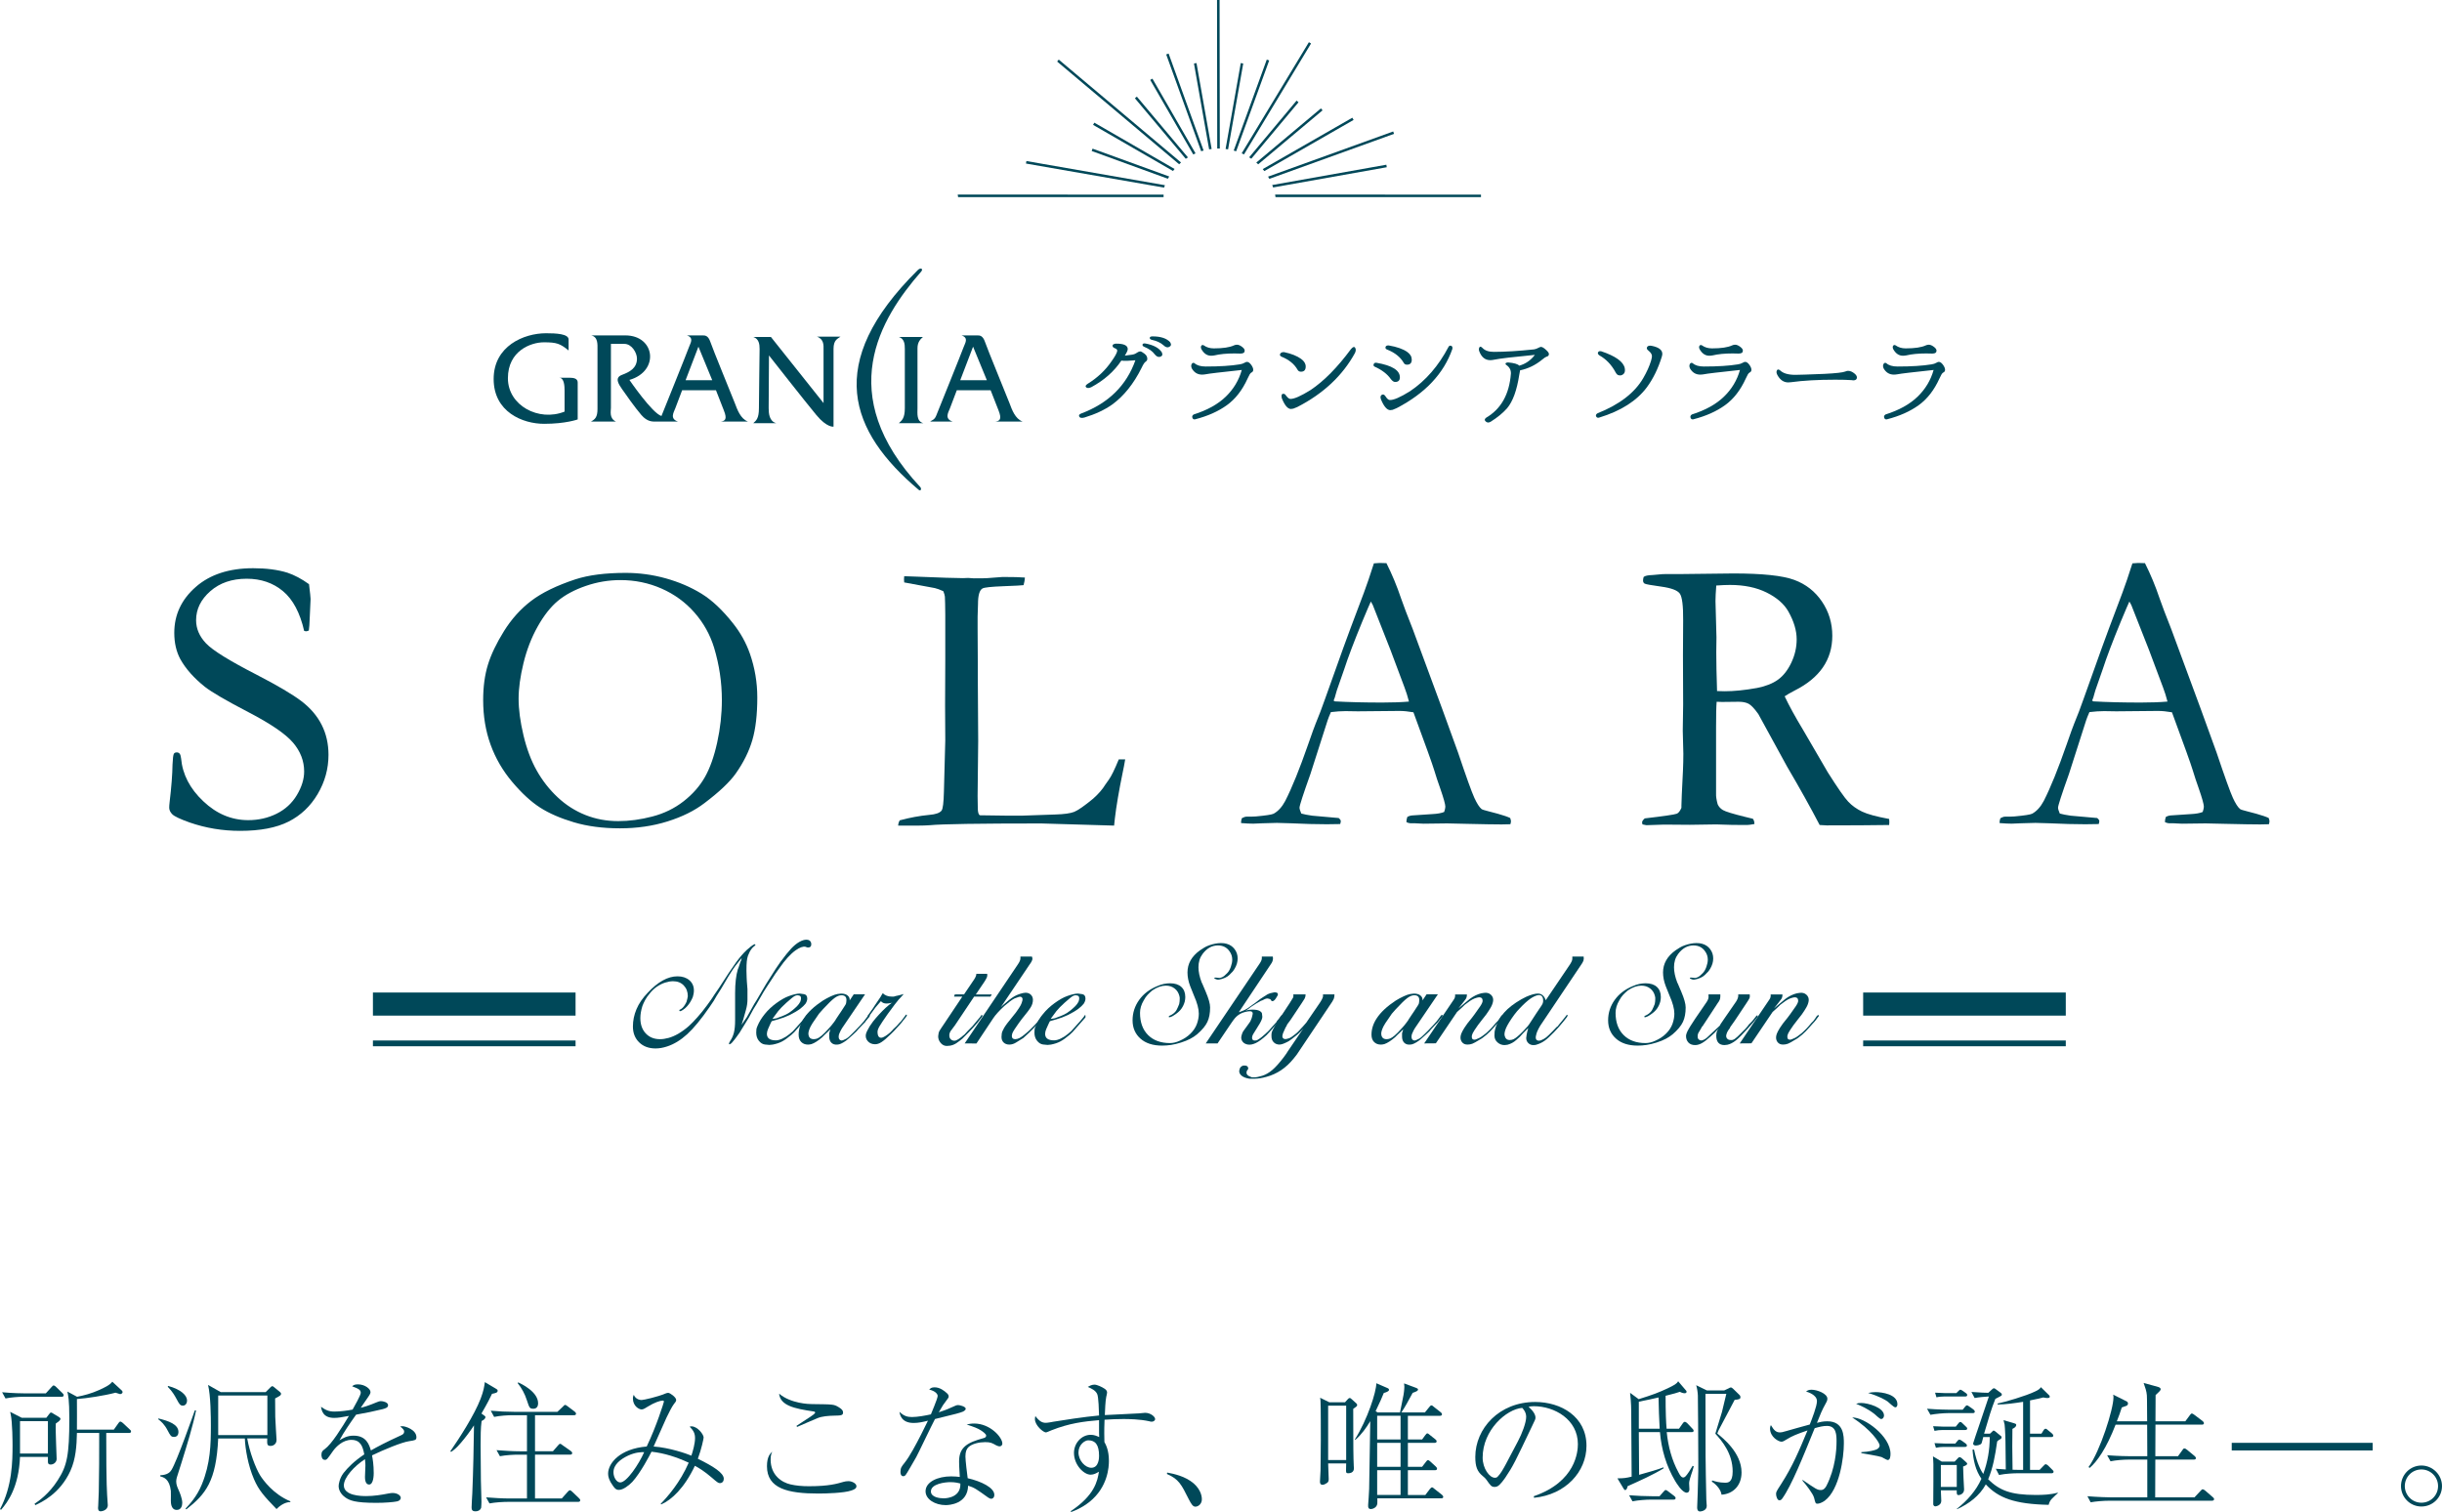 <?xml version="1.0" encoding="UTF-8"?>
<svg id="_レイヤー_2" data-name="レイヤー 2" xmlns="http://www.w3.org/2000/svg" viewBox="0 0 433.173 268.223">
  <defs>
    <style>
      .cls-1 {
        fill: #004859;
        stroke-width: 0px;
      }
    </style>
  </defs>
  <g id="_レイヤー_1-2" data-name="レイヤー 1">
    <g>
      <g>
        <g>
          <path class="cls-1" d="m54.815,103.63c.184,1.519.277,2.395.277,2.625l-.138,3.074c-.047,1.312-.104,2.153-.173,2.521-.207.092-.38.138-.518.138l-.311-.069c-.737-3.223-1.986-5.572-3.748-7.046-1.761-1.473-3.909-2.21-6.441-2.21-2.625,0-4.778.737-6.458,2.21-1.681,1.474-2.521,3.189-2.521,5.146,0,1.497.587,2.867,1.761,4.11,1.175,1.243,4.179,3.104,9.014,5.581,3.684,1.904,6.321,3.462,7.909,4.671,1.589,1.21,2.786,2.61,3.592,4.201.806,1.59,1.209,3.365,1.209,5.324,0,2.466-.639,4.783-1.917,6.949-1.278,2.167-3,3.798-5.164,4.892-2.165,1.094-5.031,1.642-8.6,1.642-3.108,0-6.09-.495-8.945-1.485-1.681-.598-2.706-1.082-3.074-1.451-.369-.367-.553-.759-.553-1.174,0-.253.023-.575.069-.967.322-2.717.495-4.95.518-6.7.046-1.082.126-1.715.242-1.9.092-.16.265-.241.518-.241.207,0,.374.075.501.224.126.15.213.431.259.846.253,2.832,1.565,5.365,3.937,7.598,2.349,2.233,5.008,3.35,7.978,3.35,1.819,0,3.494-.38,5.025-1.14,1.531-.759,2.728-1.859,3.592-3.298.863-1.439,1.296-2.838,1.296-4.197,0-1.865-.656-3.569-1.969-5.111-1.312-1.542-3.949-3.344-7.909-5.405-3.96-2.06-6.539-3.563-7.736-4.507-1.934-1.542-3.385-3.177-4.352-4.904-.714-1.335-1.071-2.889-1.071-4.662,0-3.2,1.266-5.911,3.799-8.134,2.533-2.222,5.929-3.332,10.189-3.332,2.349,0,4.374.265,6.079.794,1.243.414,2.521,1.094,3.833,2.038Z"/>
          <path class="cls-1" d="m85.706,124.179c0-2.349.282-4.438.846-6.268s1.514-3.816,2.849-5.958c1.335-2.141,2.948-3.931,4.836-5.371,1.887-1.439,4.501-2.711,7.84-3.816,2.349-.76,5.319-1.14,8.911-1.14,2.417,0,4.783.323,7.097.967,2.314.645,4.415,1.543,6.303,2.694,1.887,1.151,3.776,2.924,5.664,5.319,1.312,1.658,2.302,3.442,2.97,5.353.875,2.51,1.312,5.1,1.312,7.771,0,3.039-.294,5.561-.881,7.564-.587,2.003-1.571,3.984-2.953,5.94-1.083,1.519-2.935,3.27-5.561,5.25-1.75,1.336-3.926,2.412-6.527,3.229-2.602.817-5.411,1.226-8.427,1.226-3.063,0-5.791-.357-8.185-1.071-2.395-.713-4.392-1.583-5.992-2.608-1.6-1.024-3.246-2.538-4.938-4.541-1.693-2.003-2.976-4.213-3.851-6.631s-1.312-5.054-1.312-7.909Zm23.969,21.482c1.934,0,3.942-.27,6.026-.812,2.083-.54,3.931-1.439,5.543-2.693,1.611-1.255,2.872-2.682,3.782-4.283.909-1.6,1.64-3.655,2.193-6.165.552-2.509.829-5.019.829-7.529,0-3.131-.461-6.228-1.382-9.29-.714-2.325-1.877-4.404-3.488-6.234-1.612-1.83-3.557-3.246-5.837-4.248-2.279-1.001-4.709-1.502-7.287-1.502-2.096,0-4.144.345-6.147,1.036-2.003.69-3.65,1.571-4.939,2.642-1.29,1.071-2.486,2.59-3.592,4.559-1.105,1.969-1.946,4.14-2.521,6.511-.576,2.371-.863,4.467-.863,6.286,0,1.911.288,4.075.863,6.493.575,2.418,1.364,4.513,2.366,6.286,1.001,1.773,2.233,3.345,3.695,4.714,1.462,1.371,3.102,2.418,4.922,3.143,1.818.726,3.764,1.088,5.837,1.088Z"/>
          <path class="cls-1" d="m159.318,146.456c.023-.345.115-.656.277-.932,1.796-.484,3.545-.807,5.25-.968,1.127-.092,1.853-.346,2.176-.761.23-.299.367-1.405.414-3.318l.242-9.125-.034-6.188.034-8.088v-2.143c.023-4.862-.001-7.892-.07-9.091-.023-.23-.115-.553-.277-.968-.601-.276-1.105-.461-1.51-.552-.405-.092-2.215-.426-5.43-1.003-.023-.253-.035-.437-.035-.552,0-.138.012-.322.035-.552.438,0,1.153.026,2.145.078l5.258.198,3.045.069.899-.035c.115,0,.449.023,1.003.069,1.361,0,2.145-.011,2.353-.034l2.768-.208c1.868,0,3.182.035,3.943.104-.023.414-.104.863-.242,1.347-.254.047-1.451.109-3.592.19-2.142.081-3.373.213-3.695.397-.53.299-.794,1.221-.794,2.763,0,.369-.023,1.117-.069,2.245v2.072l.034,6.389v2.176l.069,11.432-.104,9.739.034,2.142c0,.691.115,1.117.345,1.278.575.023,2.268.047,5.077.069h2.349l5.975-.207c1.565-.046,2.682-.201,3.35-.466.668-.265,1.784-1.041,3.35-2.331.944-.829,1.68-1.68,2.211-2.556.115-.184.311-.461.587-.829.437-.598,1.025-1.796,1.761-3.592h1.14c-.138.829-.288,1.612-.449,2.349-.668,3.246-1.128,5.952-1.381,8.116-.047.461-.092.887-.138,1.278l-12.917-.38c-11.098,0-17.683.104-19.755.311-.645.045-1.325.069-2.038.069h-3.592Z"/>
          <path class="cls-1" d="m220.291,145.143c.323-.184.609-.276.863-.276h.794c.16,0,.437-.011.828-.034,1.772-.161,2.819-.322,3.142-.484.805-.437,1.496-1.197,2.071-2.279,1.198-2.349,2.545-5.675,4.042-9.981.714-2.049,1.163-3.292,1.348-3.73.575-1.382,1.128-2.832,1.658-4.352l3.247-9.083c.506-1.427,1.727-4.697,3.662-9.808.483-1.289,1.071-3.016,1.762-5.18l1.016-.069,1.208.034c.989,1.957,1.863,4.064,2.622,6.321.413,1.197,1.092,2.982,2.035,5.353l5.243,14.194,2.795,7.702c1.473,4.374,2.44,7.063,2.901,8.065.46,1.001.886,1.664,1.278,1.986.115.092.547.23,1.296.415.748.184,1.272.322,1.571.414,1.059.299,1.796.553,2.211.76.091.254.138.449.138.587,0,.115-.034.288-.104.518-.737.023-1.255.034-1.554.034-1.174,0-3.246-.034-6.217-.104l-3.454-.078-4.179.052c-.277,0-.559-.013-.847-.039-.288-.026-.535-.038-.743-.038h-.759c-.254-.023-.484-.092-.691-.208,0-.322.057-.633.173-.932.276-.138.529-.219.76-.242l3.625-.242c.943-.046,1.657-.173,2.141-.38.138-.415.207-.726.207-.934,0-.415-.299-1.488-.898-3.218-.414-1.153-.776-2.249-1.086-3.287-.311-1.038-1.536-4.452-3.674-10.242-.944-.161-1.773-.242-2.486-.242l-7.391.069-2.176-.034c-.783,0-1.646.058-2.59.173-.3.691-.496,1.186-.588,1.485l-3.043,9.498c-1.29,3.615-1.934,5.607-1.934,5.975,0,.207.104.552.311,1.036.484.138,1.128.265,1.934.38l4.697.415c.253.207.38.392.38.552,0,.116-.035.288-.104.518-1.036.023-1.83.035-2.383.035-1.842,0-3.984-.058-6.424-.173-1.129-.046-1.935-.069-2.418-.069-.484,0-1.325.023-2.521.069-.783.046-1.347.069-1.692.069-.553,0-1.267-.034-2.142-.104v-.207c0-.161.047-.38.138-.656Zm16.48-20.722c2.463.138,5.272.207,8.427.207,1.796,0,3.373-.057,4.731-.173-.23-.897-.495-1.737-.794-2.52-1.495-4.005-2.322-6.214-2.483-6.628l-3.139-7.975-.345-.622c-.139.276-.646,1.462-1.522,3.556-1.476,3.591-2.536,6.388-3.181,8.39-.3.898-.612,1.789-.934,2.675s-.524,1.508-.605,1.864c-.081.358-.202.72-.363,1.087l.208.138Z"/>
          <path class="cls-1" d="m291.76,145.178c3.346-.391,5.236-.667,5.672-.829.298-.115.572-.46.825-1.035v-.38c0-.575.091-2.657.275-6.246.045-1.013.069-2.002.069-2.968l-.104-4.106.069-4.659-.034-8.662.034-6.211c.023-2.623-.179-4.222-.604-4.797-.426-.575-1.526-.983-3.298-1.225-1.774-.241-2.752-.42-2.936-.534-.184-.115-.276-.299-.276-.553,0-.16.034-.367.104-.622.23-.207.76-.322,1.589-.345.115,0,.432-.028.95-.086.518-.057,1.007-.087,1.468-.087h2.832l9.083-.104c5.134,0,8.732.38,10.793,1.14,2.06.76,3.701,2.044,4.921,3.851,1.221,1.808,1.83,3.828,1.83,6.061,0,4.237-2.22,7.472-6.657,9.705-.759.392-1.357.737-1.794,1.036.782,1.656,1.873,3.646,3.275,5.968l4.379,7.521c1.75,2.768,2.959,4.504,3.627,5.207.668.704,1.48,1.286,2.435,1.747.956.462,2.563.9,4.82,1.315.023.23.034.415.034.552,0,.138-.012.311-.034.518-3.155.046-6.85.069-11.086.069-.299,0-.714-.023-1.243-.069-1.635-3.136-3.557-6.583-5.768-10.343l-5.112-9.34c-.691-.968-1.261-1.573-1.71-1.815-.449-.241-1.042-.363-1.779-.363l-2.935.033-.968-.033c-.069.737-.104,2.245-.104,4.524v11.81c-.023.438.069,1.048.276,1.83.184.438.501.789.95,1.053.449.265,1.744.662,3.885,1.192l1.416.345c.184.23.276.541.276.932-.621.115-1.058.173-1.311.173-2.069,0-3.528-.023-4.378-.069-.437-.023-.794-.034-1.069-.034l-4.689.069-4.585-.035c-.208,0-1.253.035-3.137.104l-.69-.138-.069-.345c0-.207.16-.449.481-.725Zm12.815-22.588c.622.023,1.082.034,1.382.034,1.658,0,3.569-.195,5.733-.586,1.519-.299,2.751-.787,3.695-1.465.944-.678,1.732-1.684,2.366-3.017.633-1.333.95-2.711.95-4.137,0-1.563-.495-3.217-1.485-4.965-.76-1.333-2.044-2.447-3.851-3.344-1.808-.896-3.977-1.344-6.51-1.344-.622,0-1.428.034-2.417.104-.092,1.195-.138,2.114-.138,2.757l.173,6.447-.034,2.654c0,1.793.046,4.08.138,6.86Z"/>
          <path class="cls-1" d="m354.841,145.143c.323-.184.609-.276.863-.276h.794c.16,0,.437-.011.828-.034,1.772-.161,2.819-.322,3.142-.484.805-.437,1.496-1.197,2.071-2.279,1.198-2.349,2.545-5.675,4.042-9.981.714-2.049,1.163-3.292,1.348-3.73.575-1.382,1.128-2.832,1.658-4.352l3.247-9.083c.506-1.427,1.727-4.697,3.662-9.808.483-1.289,1.071-3.016,1.762-5.18l1.016-.069,1.208.034c.989,1.957,1.863,4.064,2.622,6.321.413,1.197,1.092,2.982,2.035,5.353l5.243,14.194,2.795,7.702c1.473,4.374,2.44,7.063,2.901,8.065.46,1.001.886,1.664,1.278,1.986.115.092.547.23,1.296.415.748.184,1.272.322,1.571.414,1.059.299,1.796.553,2.211.76.091.254.138.449.138.587,0,.115-.034.288-.104.518-.737.023-1.255.034-1.554.034-1.174,0-3.246-.034-6.217-.104l-3.454-.078-4.179.052c-.277,0-.559-.013-.847-.039-.288-.026-.535-.038-.743-.038h-.759c-.254-.023-.484-.092-.691-.208,0-.322.057-.633.173-.932.276-.138.529-.219.76-.242l3.625-.242c.943-.046,1.657-.173,2.141-.38.138-.415.207-.726.207-.934,0-.415-.299-1.488-.898-3.218-.414-1.153-.776-2.249-1.086-3.287-.311-1.038-1.536-4.452-3.674-10.242-.944-.161-1.773-.242-2.486-.242l-7.391.069-2.176-.034c-.783,0-1.646.058-2.59.173-.3.691-.496,1.186-.588,1.485l-3.043,9.498c-1.29,3.615-1.934,5.607-1.934,5.975,0,.207.104.552.311,1.036.484.138,1.128.265,1.934.38l4.697.415c.253.207.38.392.38.552,0,.116-.035.288-.104.518-1.036.023-1.83.035-2.383.035-1.842,0-3.984-.058-6.424-.173-1.129-.046-1.935-.069-2.418-.069-.484,0-1.325.023-2.521.069-.783.046-1.347.069-1.692.069-.553,0-1.267-.034-2.142-.104v-.207c0-.161.047-.38.138-.656Zm16.48-20.722c2.463.138,5.272.207,8.427.207,1.796,0,3.373-.057,4.731-.173-.23-.897-.495-1.737-.794-2.52-1.495-4.005-2.322-6.214-2.483-6.628l-3.139-7.975-.345-.622c-.139.276-.646,1.462-1.522,3.556-1.476,3.591-2.536,6.388-3.181,8.39-.3.898-.612,1.789-.934,2.675s-.524,1.508-.605,1.864c-.081.358-.202.72-.363,1.087l.208.138Z"/>
        </g>
        <g>
          <g>
            <path class="cls-1" d="m99.196,67.011h1.886c.61,0,1.392.102,1.392.831v6.561s-2.122.779-5.955.779c-3.831,0-8.953-2.11-8.953-7.953,0-5.839,5.343-8.113,9.29-8.113,1.782,0,4.003.105,4.003,1.105v1.951c-1.499-1.223-2.108-1.45-4.386-1.45-2.288,0-6.379,1.497-6.379,6.375,0,4.853,5.485,7.751,10.053,5.917v-3.724c0-.781-.062-2.279-.95-2.279Z"/>
            <path class="cls-1" d="m127.844,74.784h4.834c-1.332-.5-1.886-2.108-2.334-3.279-.45-1.163-3.95-9.674-4.332-10.842-.398-1.165-.944-1.165-1.4-1.165h-2.768c1.329.447.597,1.392.375,2.058-.218.663-4.886,12.237-4.886,12.237-1.616-.445-5.685-6.397-5.685-6.397,5.395-1.552,4.571-7.897-.716-7.897h-6.063c1.227.277,1.116,1.561,1.116,2.56v10.508c0,1.442-.447,1.837-1.168,2.218h4.445c-1.221-.553-.895-1.834-.895-2.444v-11.337h2.398c1.285,0,2.223,1.558,2.223,2.616,0,1.713-1.34,2.384-2.665,2.882-1.34.499-.613,1.613,0,2.5.61.892,2.387,3.4,3.452,4.624,1.053,1.224,1.999,1.16,2.497,1.16h4.002c-1.549-.494-.718-1.712-.5-2.325.227-.616,1.224-3.23,1.224-3.23h6.006s.726,1.886,1.392,3.563c.674,1.66.16,1.884-.553,1.992Zm-6.232-7.334l2.278-5.95,2.451,5.95h-4.729Z"/>
            <path class="cls-1" d="m176.551,74.784h4.848c-1.343-.5-1.895-2.108-2.336-3.279-.442-1.163-3.951-9.674-4.337-10.842-.393-1.165-.94-1.165-1.396-1.165h-2.775c1.342.447.61,1.392.384,2.058-.221.663-4.895,12.237-4.895,12.237-.31.727-.766.737-1.053.992h4.005c-1.558-.494-.724-1.712-.503-2.325.22-.616,1.229-3.23,1.229-3.23h6.003s.732,1.886,1.397,3.563c.663,1.66.161,1.884-.571,1.992Zm-6.22-7.334l2.278-5.95,2.445,5.95h-4.723Z"/>
            <path class="cls-1" d="m159.445,75.068c.555-.503,1.057-.895,1.057-2.669v-10.51c0-.831-.064-1.784-1.057-2.115h4.273c-.442.394-.97.889-.97,2.008v10.618c0,.948-.194,2.341,1.033,2.669h-4.336Z"/>
            <path class="cls-1" d="m136.404,63.052s-.055,8.394-.055,9.347c0,.948.113,2.341,1.336,2.669h-4.063c.567-.503,1-.895,1-2.669,0-1.776.119-9.684.119-10.51,0-.831-.119-1.784-1.119-2.115h3.125l9.337,11.731v-9.557c0-.616.113-1.779-1.166-2.224h4.168c-.494.381-1.23.553-1.23,2.165v13.798s-1.16.213-3.047-2.063c-1.897-2.276-8.405-10.571-8.405-10.571Z"/>
            <path class="cls-1" d="m162.98,86.908c-12.229-10.309-16.91-22.441-.182-38.995.525-.524,1.021-.213.61.257-7.331,8.384-15.51,21.791-.168,38.228.238.248.149.795-.26.511Z"/>
          </g>
          <g>
            <path class="cls-1" d="m200.828,62.911c.306-.038.6-.159.881-.363.217-.141.395-.212.536-.212.166,0,.425.137.776.412.352.276.514.591.489.948,0,.18-.103.339-.306.48-.18.102-.416.466-.709,1.092-1.405,2.822-3.142,4.987-5.211,6.495-1.341.945-2.976,1.711-4.904,2.298-.485.14-.795.093-.929-.143s-.023-.424.335-.565c4.827-1.813,8.033-4.961,9.616-9.444l-1.417.096c-.562.012-.919,0-1.073-.039-1.277,1.916-3.052,3.487-5.325,4.713-.422.192-.728.201-.919.029-.192-.172-.103-.38.268-.622,1.737-1.073,3.141-2.395,4.214-3.965.651-.907.996-1.539,1.034-1.897.013-.204-.153-.364-.497-.479-.23-.102-.342-.246-.335-.431.006-.185.194-.303.565-.354,1.443-.013,2.151.319,2.126.996-.012.242-.185.619-.517,1.13.102-.012.537-.07,1.303-.172Zm2.375-1.973c1.43.268,2.394.792,2.892,1.57.192.434.064.703-.383.805-.306.052-.607-.108-.901-.479-.383-.523-.99-.958-1.82-1.302-.255-.102-.363-.239-.325-.413.038-.172.217-.232.537-.182Zm1.244-1.264c1.456,0,2.497.345,3.123,1.034.255.41.172.697-.25.863-.281.115-.593.006-.938-.326-.498-.447-1.181-.767-2.05-.958-.268-.064-.396-.183-.383-.355.012-.172.179-.258.497-.258Z"/>
            <path class="cls-1" d="m211.881,64.425c.434.396,1.098.593,1.993.593,2.478,0,4.489-.127,6.034-.383.345-.051.633-.147.862-.287.166-.102.306-.154.422-.154.242,0,.488.169.738.508.249.338.374.642.374.91,0,.23-.122.396-.364.498-.166.102-.377.447-.633,1.034-.932,2.057-2.159,3.634-3.678,4.732-1.521,1.099-3.398,1.935-5.633,2.509-.242.051-.406-.041-.488-.278-.084-.236-.003-.431.239-.584,2.388-.754,4.278-1.802,5.67-3.142,1.392-1.341,2.343-2.924,2.855-4.751-3.73.395-5.869.651-6.418.766-.23.038-.441.058-.633.058-.791,0-1.398-.37-1.819-1.111-.128-.306-.131-.565-.01-.776.122-.211.285-.258.489-.143Zm1.648-3.161c.497.357,1.092.536,1.781.536,1.622,0,2.816-.179,3.583-.536.166-.077.338-.116.517-.116.281,0,.587.128.919.384.306.229.46.453.46.67,0,.346-.242.518-.728.518h-.153c-.14-.013-.454-.02-.939-.02-1.405,0-2.586.115-3.543.345-.205.038-.402.058-.594.058-.715,0-1.29-.389-1.724-1.169-.115-.255-.118-.456-.009-.603.108-.148.252-.169.431-.067Z"/>
            <path class="cls-1" d="m227.801,62.471c1.264.268,2.261.665,2.988,1.188.549.396.823.85.823,1.36,0,.614-.281.92-.843.92-.281,0-.485-.122-.613-.364-.575-1.009-1.532-1.782-2.873-2.319-.244-.14-.304-.313-.183-.517s.355-.293.7-.268Zm.306,7.682c.293.396.549.601.766.613.677.026,1.884-.505,3.621-1.59,2.363-1.583,4.738-3.991,7.127-7.222.345-.421.596-.511.756-.268s.15.555-.029.939c-2.209,4.023-5.62,7.216-10.23,9.579-.153.064-.389.159-.709.287-.191.038-.338.058-.441.058-.561-.026-1.092-.658-1.59-1.897-.115-.485-.054-.747.183-.785.236-.039.418.057.546.287Z"/>
            <path class="cls-1" d="m244.141,64.349c2.784.473,4.176,1.334,4.176,2.586,0,.549-.281.823-.843.823-.242,0-.497-.172-.766-.517-.613-.881-1.572-1.616-2.874-2.203-.18-.089-.233-.233-.163-.431.07-.197.227-.284.469-.258Zm1.628,5.958c.268.421.517.639.747.651.677.038,1.884-.485,3.621-1.572,2.772-1.865,5.045-4.489,6.82-7.873.102-.179.253-.236.451-.172.197.064.27.249.22.555-1.52,4.368-4.808,7.868-9.866,10.498-.154.076-.396.18-.728.306-.179.038-.325.058-.441.058-.561-.026-1.098-.645-1.609-1.858-.166-.421-.128-.706.115-.852s.466-.061.671.259Zm.594-9.024c1.43.242,2.516.626,3.257,1.149.537.383.804.837.804,1.36,0,.601-.281.901-.842.901-.282,0-.48-.116-.594-.345-.587-1.009-1.552-1.782-2.892-2.319-.268-.089-.378-.242-.326-.459.051-.218.249-.313.594-.288Z"/>
            <path class="cls-1" d="m269.64,65.689c-.026.141-.077.422-.154.843-.421,2.72-1.137,4.682-2.145,5.882-.741.843-1.712,1.641-2.912,2.394-.332.204-.626.192-.881-.038-.256-.229-.224-.459.096-.689,2.63-1.545,4.086-4.15,4.368-7.816.025-.651-.268-1.174-.881-1.57-.18-.23-.058-.364.363-.402,1.073.09,1.737.281,1.993.575,1.111-.306,2.037-.945,2.778-1.916-3.857.371-6.239.652-7.146.843-.319.064-.575.096-.766.096-.92,0-1.578-.543-1.974-1.628-.076-.255-.061-.473.048-.651.108-.179.284-.147.526.096.434.473,1.111.709,2.031.709,1.98,0,4.362-.148,7.146-.441.256-.039.53-.14.823-.306.166-.09.3-.134.402-.134.23,0,.562.211.997.632.268.256.402.466.402.633,0,.256-.148.415-.441.479-.141.038-.402.218-.786.537-1.174.958-2.471,1.584-3.888,1.877Z"/>
            <path class="cls-1" d="m283.375,73.314c3.882-1.545,6.583-3.621,8.103-6.225.639-1.099,1.104-2.133,1.398-3.104.102-.37.154-.633.154-.785.012-.319-.192-.651-.613-.997-.282-.203-.364-.415-.25-.632.116-.218.377-.294.786-.23,1.302.256,1.941.747,1.915,1.475,0,.09-.032.25-.096.48-.639,2.069-1.513,3.863-2.624,5.382-1.801,2.427-4.63,4.228-8.487,5.403-.242.076-.418.009-.526-.201-.109-.211-.029-.399.239-.565Zm.671-10.996c2.516.843,3.901,1.833,4.156,2.969.14.716-.089,1.149-.689,1.303-.23.026-.421-.006-.575-.096-.128-.089-.242-.23-.345-.421-.715-1.341-1.674-2.351-2.874-3.027-.256-.179-.338-.36-.249-.546.089-.185.281-.246.575-.182Z"/>
            <path class="cls-1" d="m300.252,64.425c.434.396,1.098.593,1.993.593,2.478,0,4.489-.127,6.034-.383.345-.051.633-.147.862-.287.166-.102.306-.154.422-.154.242,0,.488.169.738.508.249.338.374.642.374.91,0,.23-.122.396-.364.498-.166.102-.377.447-.633,1.034-.932,2.057-2.159,3.634-3.678,4.732-1.521,1.099-3.398,1.935-5.633,2.509-.242.051-.406-.041-.488-.278-.084-.236-.003-.431.239-.584,2.388-.754,4.278-1.802,5.67-3.142,1.392-1.341,2.343-2.924,2.855-4.751-3.73.395-5.869.651-6.418.766-.23.038-.441.058-.633.058-.791,0-1.398-.37-1.819-1.111-.128-.306-.131-.565-.01-.776.122-.211.285-.258.489-.143Zm1.648-3.161c.497.357,1.092.536,1.781.536,1.622,0,2.816-.179,3.583-.536.166-.077.338-.116.517-.116.281,0,.587.128.919.384.306.229.46.453.46.67,0,.346-.242.518-.728.518h-.153c-.14-.013-.454-.02-.939-.02-1.405,0-2.586.115-3.543.345-.205.038-.402.058-.594.058-.715,0-1.29-.389-1.724-1.169-.115-.255-.118-.456-.009-.603.108-.148.252-.169.431-.067Z"/>
            <path class="cls-1" d="m323.604,66.322c2.069-.102,3.314-.242,3.735-.421.166-.077.326-.116.48-.116.383,0,.772.166,1.168.498.268.23.402.453.402.671,0,.345-.218.517-.651.517-.116,0-.211-.012-.288-.038-.715-.052-1.685-.077-2.912-.077-3.065,0-5.67.148-7.815.441-.282.026-.454.039-.518.039-.791,0-1.424-.422-1.897-1.265-.191-.319-.233-.6-.124-.843.108-.242.303-.249.584-.019.549.524,1.443.785,2.682.785.639,0,2.357-.058,5.153-.172Z"/>
            <path class="cls-1" d="m334.601,64.425c.434.396,1.098.593,1.993.593,2.478,0,4.489-.127,6.034-.383.345-.051.633-.147.862-.287.166-.102.306-.154.422-.154.242,0,.488.169.738.508.249.338.374.642.374.91,0,.23-.122.396-.364.498-.166.102-.377.447-.633,1.034-.932,2.057-2.159,3.634-3.678,4.732-1.521,1.099-3.398,1.935-5.633,2.509-.242.051-.406-.041-.488-.278-.084-.236-.003-.431.239-.584,2.388-.754,4.278-1.802,5.67-3.142,1.392-1.341,2.343-2.924,2.855-4.751-3.73.395-5.869.651-6.418.766-.23.038-.441.058-.633.058-.791,0-1.398-.37-1.819-1.111-.128-.306-.131-.565-.01-.776.122-.211.285-.258.489-.143Zm1.648-3.161c.497.357,1.092.536,1.781.536,1.622,0,2.816-.179,3.583-.536.166-.077.338-.116.517-.116.281,0,.587.128.919.384.306.229.46.453.46.67,0,.346-.242.518-.728.518h-.153c-.14-.013-.454-.02-.939-.02-1.405,0-2.586.115-3.543.345-.205.038-.402.058-.594.058-.715,0-1.29-.389-1.724-1.169-.115-.255-.118-.456-.009-.603.108-.148.252-.169.431-.067Z"/>
          </g>
        </g>
        <g>
          <rect class="cls-1" x="330.496" y="184.577" width="35.942" height="1.025"/>
          <rect class="cls-1" x="330.496" y="176.068" width="35.942" height="4.096"/>
          <rect class="cls-1" x="66.151" y="184.577" width="35.945" height="1.025"/>
          <rect class="cls-1" x="66.151" y="176.068" width="35.945" height="4.096"/>
          <g>
            <path class="cls-1" d="m143.883,167.263c.099.6-.131.869-.689.81l-.301-.119c-.439-.101-1.029.109-1.768.629-.919.659-1.888,1.728-2.906,3.205l-.689.96-.6.928-.75,1.138-.689,1.079-1.318,2.278-.539.869-.78,1.439-.899,1.467-.629,1.019-.121.21-.719.99-.21.269-.42.509-.15.15-.299.18-.121-.15.21-.42c.301-.42.525-.909.676-1.469.149-.558.225-1.307.225-2.247v-4.824c0-1.738.165-3.157.496-4.256l.088-.18.38-1.138.088-.15.117-.509c-.459.558-.844,1.044-1.153,1.454-.311.41-.715,1.023-1.214,1.842l-1.289,2.187-.78,1.229-.539.928-.75,1.109c-1.479,2.138-2.792,3.732-3.94,4.779-1.148,1.049-2.333,1.773-3.55,2.172-.72.241-1.409.36-2.068.36-1.198,0-2.168-.36-2.906-1.079s-1.109-1.657-1.109-2.817c0-1.038.21-2.057.629-3.056.418-1,1.079-1.968,1.978-2.906,1.817-1.958,3.585-2.937,5.303-2.937.859,0,1.558.23,2.098.689.539.459.81,1.069.81,1.829,0,.2-.02.403-.061.613-.04.21-.079.375-.119.496-.02.04-.081.18-.18.42-.321.659-.719,1.198-1.199,1.617-.279.22-.489.365-.628.434-.14.071-.251.096-.33.076-.059-.061-.079-.131-.059-.21l.329-.18c.321-.2.629-.61.93-1.229.059-.16.109-.345.149-.555s.071-.363.091-.464c0-.778-.241-1.417-.722-1.918-.482-.499-1.114-.748-1.895-.748-.421,0-.887.079-1.399.24-.51.16-1.011.41-1.503.75-.491.339-.947.788-1.368,1.348-.24.279-.466.61-.677.988-.21.38-.375.74-.496,1.079-.24.78-.36,1.489-.36,2.128,0,1.138.321,2.049.96,2.728s1.48,1.019,2.521,1.019c.479,0,.99-.076,1.53-.226.54-.149,1.11-.393,1.712-.734.699-.42,1.33-.879,1.89-1.378.42-.38.92-.894,1.5-1.543.58-.649,1.142-1.345,1.682-2.083l.78-1.079.57-.869.841-1.229c1.261-1.978,2.26-3.476,3-4.495.661-.899,1.261-1.598,1.801-2.096l.121-.121.54-.449.089-.089.421-.301c.2-.139.34-.18.42-.119l.03.139-.329.281c-.14.119-.261.248-.36.387-.22.279-.43.677-.629,1.194-.101.299-.17.636-.21,1.014s-.059.925-.059,1.641l.036,1.224.035.686.109,1.373v1.821c0,.596-.088,1.208-.263,1.834-.175.628-.33,1.18-.466,1.657l-.321,1.014.958-1.379.061-.119,1.257-2.248.36-.568,1.019-1.738.689-1.17.719-1.138c.74-1.199,1.35-2.128,1.829-2.787.798-1.079,1.437-1.873,1.918-2.382.479-.509.953-.899,1.422-1.168.469-.271.894-.405,1.274-.405.459,0,.738.19.839.568Z"/>
            <path class="cls-1" d="m143.194,180.24v.24l-2.293,2.607-.512.479c-.664.56-1.227.958-1.69,1.198-.463.241-1.006.42-1.629.54-.241.04-.443.059-.603.059-.121,0-.382-.025-.785-.074-.401-.05-.758-.268-1.071-.658-.312-.388-.468-.871-.468-1.449,0-.258.01-.458.03-.596s.089-.349.21-.628c.279-.677.704-1.368,1.274-2.075.568-.707,1.259-1.355,2.067-1.941.81-.588,1.545-1.001,2.204-1.241.818-.299,1.467-.448,1.948-.448.119,0,.368.035.748.104.38.071.57.334.57.791,0,.279-.101.578-.301.895-.22.279-.519.568-.899.867-.499.378-1.128.755-1.888,1.133-.339.16-.694.309-1.062.449-.37.139-.705.248-1.004.327l-1.138.329c-.04.02-.16.259-.36.717-.259.557-.41.925-.449,1.105-.04.178-.059.319-.059.418,0,.776.529,1.165,1.588,1.165.339,0,.724-.101,1.153-.301s.854-.469,1.274-.81l.6-.509.269-.299,1.318-1.469.629-.75.24-.359.091.059v.121Zm-1.229-2.556c.04-.079.069-.178.089-.297.02-.099.031-.188.031-.268,0-.278-.086-.441-.256-.491-.169-.051-.274-.076-.314-.076-.2,0-.375.041-.524.119-.15.081-.345.22-.585.418-.38.317-.689.585-.928.803-.241.218-.51.476-.81.773-.42.416-.839.933-1.259,1.548l-.39.535.42-.059c.16-.02.269-.04.33-.059.099-.04.198-.079.299-.119.519-.178.963-.357,1.333-.535s.738-.416,1.109-.715c.37-.297.669-.565.899-.803s.415-.496.555-.773Z"/>
            <path class="cls-1" d="m154.281,180.09v.149l-.091.178-.121.119-.51.626-.091.149-.36.359-.453.476-.451.477-.271.327-.601.567c-.301.278-.557.507-.768.686-.21.178-.365.307-.466.387-.662.477-1.183.715-1.565.715-.441.04-.793-.069-1.054-.325-.261-.258-.39-.623-.39-1.097v-.593l.21-.712-.446.446-.563.532-.444.446c-.732.631-1.363,1.036-1.898,1.214-.216.059-.425.089-.621.089-.494,0-.895-.155-1.201-.463-.306-.309-.459-.742-.459-1.3,0-.995.309-1.961.928-2.896.719-1.095,1.839-2.141,3.355-3.137.481-.297.96-.557,1.439-.776.479-.218.869-.354,1.168-.403.301-.05.51-.074.629-.074.52,0,.915.117,1.185.354.269.235.385.522.344.862l.72-1.079h2.007l-4.076,6.002-.24.421c-.101.2-.185.385-.254.555-.071.17-.106.355-.106.555,0,.4.18.621.54.661.119,0,.39-.111.81-.33.139-.079.289-.19.449-.329.04-.02.21-.18.509-.481l.6-.598.659-.691.119-.119.301-.33.479-.539.629-.839.18-.24.15-.059.089.059Zm-4.165-2.333c.02-.081.03-.2.03-.362,0-.56-.297-.843-.892-.843-.375,0-.786.167-1.232.497s-1.123.988-2.034,1.971l-.476.54-.238.271-.534.783c-.198.261-.401.557-.61.887s-.322.525-.342.586c-.157.321-.266.596-.327.828-.058.23-.078.415-.058.557.058.582.373.872.943.872.216,0,.426-.041.633-.121.207-.081.472-.256.796-.527.325-.271.762-.717,1.313-1.338l.42-.482c.22-.281.359-.461.42-.54.198-.261.319-.441.359-.542l.54-.813.329-.481c.439-.662.709-1.079.81-1.249.099-.17.15-.335.15-.496Z"/>
            <path class="cls-1" d="m160.843,180.209l-.18.271-.42.509-.269.36-.18.21-.539.598-.659.72-.21.21-.36.359c-.699.681-1.249,1.15-1.649,1.409-.4.259-.778.39-1.138.39-.539,0-.968-.175-1.289-.525-.319-.349-.439-.763-.359-1.242.059-.22.139-.43.24-.629.099-.2.249-.469.449-.81.299-.439.489-.709.568-.81.261-.339.605-.743,1.034-1.214.43-.468.834-.877,1.214-1.227.378-.35.778-.674,1.198-.975-.099.081-.21.121-.329.121-.281.059-.52.089-.72.089-.418,0-.748-.139-.988-.42l-.928,1.079-.18.24-.869,1.199c-.079.079-.15.14-.21.18-.02,0-.04.01-.059.03l-.091-.091.03-.122.121-.152.449-.641.329-.458.271-.426,1.109-1.645.119-.221.24-.387c.4.405.94.608,1.619.608h.329l.33-.099.6-.131.839-.228-.481.54-.449.481-.689.869-1.198,1.619c-.76,1.08-1.254,1.821-1.484,2.22s-.345.72-.345.96c0,.8.269,1.15.81,1.049.378-.119.849-.42,1.408-.899l.36-.36.24-.269.57-.539.509-.57.269-.269.659-.869.21-.301h.15c.02.101.02.17,0,.21Z"/>
            <path class="cls-1" d="m175.915,176.404l-.21.39-2.908-.002-3.435,5.133-.697.925c-.241.34-.322.709-.241,1.107.059.24.195.418.405.539.208.119.444.149.704.089.079-.04.185-.091.314-.15.131-.059.365-.22.704-.479l.241-.21.329-.269.57-.629.778-.78.301-.36.42-.509.659-.78.24-.359h.119c.081.059.091.139.031.24l-.091.149-.15.18-.149.18-.449.6-.691.78-.869.928-.899.899-.21.21-.479.39c-.439.359-.834.603-1.183.734-.35.131-.725.195-1.125.195-.42,0-.778-.175-1.079-.524-.299-.35-.449-.745-.449-1.185,0-.099.026-.279.076-.539s.195-.548.434-.869l.362-.537,3.412-5.098-1.467.002.121-.39,1.645-.002,1.621-2.396c.2-.281.345-.52.434-.72.089-.198.135-.378.135-.539h1.918c.04.22.03.411-.03.572s-.208.431-.444.811l-1.545,2.286,2.827-.013Z"/>
            <path class="cls-1" d="m185.115,180.179l-.15.269-.089.18-.42.54-.18.21-.33.359-.479.54-.42.42-.509.509-1.019.93-1.198.748c-.42.279-.851.42-1.289.42-.401,0-.73-.121-.99-.36-.259-.241-.39-.572-.39-.993,0-.14.015-.335.045-.585.031-.251.17-.591.42-1.023s.735-1.076,1.454-1.938c.459-.539.849-1.059,1.168-1.558.259-.4.42-.699.481-.899.139-.34.188-.62.149-.839-.099-.259-.311-.35-.631-.269-.321.099-.572.19-.752.269-.182.079-.463.259-.843.539l-.993.81c-.922.859-1.574,1.579-1.956,2.158l-2.987,4.492-2.087-.013,9.44-14.025c.299-.439.449-.788.449-1.049v-.329h2.04c.058.16.088.289.088.388,0,.24-.182.6-.542,1.079l-5.064,7.522.411-.395c.801-.717,1.436-1.216,1.907-1.495.469-.278,1.004-.487,1.606-.626.2-.04.35-.061.449-.061.4,0,.72.121.962.36.24.24.36.54.36.899,0,.439-.121.864-.36,1.274s-.778,1.123-1.617,2.143l-.51.689c-.259.36-.514.73-.763,1.109-.249.38-.395.656-.434.824-.04.17-.059.296-.059.375,0,.38.198.57.598.57.241,0,.501-.071.78-.21.279-.14.649-.41,1.109-.81l.42-.36.449-.42.42-.42.42-.449c.2-.2.349-.368.449-.509.2-.24.38-.479.54-.72.079-.139.139-.228.178-.269.041-.04.101-.079.18-.119l.091.119Z"/>
            <path class="cls-1" d="m192.546,180.24v.24l-2.293,2.607-.512.479c-.664.56-1.227.958-1.69,1.198-.463.241-1.006.42-1.629.54-.241.04-.443.059-.603.059-.121,0-.382-.025-.785-.074-.401-.05-.758-.268-1.071-.658-.312-.388-.468-.871-.468-1.449,0-.258.01-.458.03-.596s.089-.349.21-.628c.279-.677.704-1.368,1.274-2.075.568-.707,1.259-1.355,2.067-1.941.81-.588,1.545-1.001,2.204-1.241.818-.299,1.467-.448,1.948-.448.119,0,.368.035.748.104.38.071.57.334.57.791,0,.279-.101.578-.301.895-.22.279-.519.568-.899.867-.499.378-1.128.755-1.888,1.133-.339.16-.694.309-1.062.449-.37.139-.705.248-1.004.327l-1.138.329c-.04.02-.16.259-.36.717-.259.557-.41.925-.449,1.105-.04.178-.059.319-.059.418,0,.776.529,1.165,1.588,1.165.339,0,.724-.101,1.153-.301s.854-.469,1.274-.81l.6-.509.269-.299,1.318-1.469.629-.75.24-.359.091.059v.121Zm-1.229-2.556c.04-.079.069-.178.089-.297.02-.099.031-.188.031-.268,0-.278-.086-.441-.256-.491-.169-.051-.274-.076-.314-.076-.2,0-.375.041-.524.119-.15.081-.345.22-.585.418-.38.317-.689.585-.928.803-.241.218-.51.476-.81.773-.42.416-.839.933-1.259,1.548l-.39.535.42-.059c.16-.02.269-.04.33-.059.099-.04.198-.079.299-.119.519-.178.963-.357,1.333-.535s.738-.416,1.109-.715c.37-.297.669-.565.899-.803s.415-.496.555-.773Z"/>
            <path class="cls-1" d="m219.004,171.849c-.099.16-.18.279-.24.359-.099.14-.2.251-.299.33-.261.299-.51.529-.75.689s-.548.299-.928.42-.679.16-.899.121c-.259-.081-.42-.15-.479-.21v-.121c.099-.04.349-.03.748.03.18.041.395,0,.644-.119.249-.121.544-.36.884-.72.259-.259.474-.629.644-1.109s.254-.909.254-1.289c0-.539-.16-1.028-.479-1.469-.479-.699-1.168-1.047-2.067-1.047-1.061,0-1.969.509-2.728,1.528-.479.639-.719,1.417-.719,2.336,0,.8.188,1.698.568,2.698l.121.24.6,1.409c.519,1.218.778,2.148.778,2.785,0,1.019-.16,1.873-.479,2.562-.321.691-.928,1.424-1.829,2.204-.359.299-.768.568-1.227.808-.461.24-1.004.461-1.634.659-.629.2-1.213.34-1.753.42-.539.079-1.069.121-1.588.121-1.639,0-2.923-.415-3.851-1.244-.928-.829-1.394-1.913-1.394-3.251,0-1.318.39-2.521,1.17-3.611.778-1.089,1.867-1.911,3.266-2.472.719-.319,1.459-.479,2.217-.479.859,0,1.523.215,1.994.644.468.43.704,1.023.704,1.783,0,.259-.031.529-.093.81-.124.459-.316.874-.573,1.242-.258.37-.623.715-1.097,1.034-.309.22-.557.365-.743.434-.185.071-.319.096-.401.074v-.208l.441-.21c.23-.121.444-.286.644-.496.198-.21.372-.504.519-.884l.22-.539c.063-.301.094-.58.094-.839v-.301c-.04-.139-.059-.24-.059-.299-.14-.558-.426-1.004-.857-1.333-.433-.33-.948-.494-1.55-.494-.763,0-1.556.279-2.379.838-.321.261-.606.525-.857.795s-.476.595-.677.975c-.441.738-.661,1.479-.661,2.217,0,1.679.476,2.992,1.427,3.94.952.95,2.248,1.424,3.891,1.424.281,0,.567-.035.857-.106.291-.069.585-.173.886-.314.742-.321,1.378-.745,1.91-1.274.53-.529.905-1.104,1.127-1.723.22-.62.33-1.219.33-1.797,0-.859-.291-1.938-.869-3.236l-.24-.6-.42-1.049c-.321-.839-.479-1.649-.479-2.427,0-1.558.738-2.866,2.217-3.925.299-.2.563-.37.795-.51.228-.139.514-.269.852-.39.76-.259,1.449-.388,2.068-.388.4,0,.729.04.99.119.598.16,1.079.479,1.437.96.36.479.54,1.029.54,1.647,0,.62-.18,1.229-.54,1.829Z"/>
            <path class="cls-1" d="m227.546,180.09v.119l-.089.121-.15.21-.509.629-.061.089c-.879,1.079-1.568,1.869-2.067,2.367-.74.679-1.37,1.145-1.888,1.394s-.988.344-1.408.284c-.38-.061-.676-.207-.884-.436-.21-.231-.316-.507-.316-.829,0-.099.035-.271.106-.512.069-.24.149-.431.24-.572.089-.14.423-.603,1.003-1.386l.271-.392c.198-.401.329-.793.388-1.175.121-.481-.129-.682-.745-.601-.717.101-1.315.325-1.793.671-.218.164-.408.337-.567.52-.16.183-.378.477-.658.886l-2.442,3.616h-2.096l9.589-14.205c.24-.359.36-.659.36-.899v-.299h1.949c.018.079.028.19.028.33,0,.34-.127.682-.382,1.023l-5.68,8.52c.441-.14.813-.284,1.114-.436.301-.15.74-.446,1.322-.887l.387-.271.983-.753.686-.451c.258-.18.466-.311.624-.392.059-.04.208-.099.446-.18.357-.079.585-.131.686-.15.159-.02.297-.01.416.03.238.061.317.22.238.479l-.121.21c-.299.56-.568.839-.808.839-.081,0-.15-.03-.21-.089l-.121-.21c-.059-.059-.24-.121-.539-.18-.18,0-.35.04-.51.121l-.42.21-.269.089c-.42.22-.988.57-1.708,1.049l-.6.449-.418.269c.218-.093.423-.15.613-.173.19-.025.395-.036.615-.036.58,0,1.004.076,1.274.226s.415.317.434.497c.02.182.03.281.03.301,0,.081.01.162.03.241,0,.283-.16.694-.479,1.236-.42.662-.8,1.275-1.138,1.839-.121.18-.19.392-.21.633,0,.34.159.512.476.512.16,0,.269-.01.329-.03.079-.02.268-.131.567-.33.059-.04.178-.131.357-.269.258-.22.468-.4.626-.54l.507-.479.178-.18.626-.719.656-.719.089-.18c.099-.121.208-.249.327-.39s.218-.274.297-.405c.081-.129.17-.225.269-.284l.03-.03c.04,0,.079.02.119.059Z"/>
            <path class="cls-1" d="m236.715,176.404c0,.319-.045.59-.135.81-.089.22-.344.628-.763,1.227l-5.784,8.63-.57.719c-1.338,1.659-2.946,2.737-4.824,3.236-.778.22-1.479.33-2.098.33h-.928c-.6-.101-1.049-.274-1.348-.515-.299-.243-.449-.517-.449-.821,0-.081.035-.231.104-.454.071-.223.246-.395.525-.515.059-.021.119-.031.18-.031h.149c.36,0,.57.132.629.395v.243l-.15.183c-.079.122-.119.213-.119.274-.099.405.139.709.719.912l.24.091h.388c.359,0,.838-.096,1.436-.286s1.188-.53,1.766-1.019c.578-.491,1.257-1.246,2.034-2.267l.539-.752.061-.119,2.885-4.249c-.438.539-.894.99-1.371,1.348-.198.16-.423.335-.671.525s-.421.314-.52.375c-.755.42-1.312.629-1.669.629-.416,0-.76-.134-1.028-.403s-.403-.621-.403-1.061v-.359c0-.218.061-.448.183-.686.122-.24.228-.449.319-.628.093-.178.22-.403.382-.672.162-.268.365-.572.61-.91l1.725-2.615c.339-.522.542-.854.611-.995s.084-.33.045-.572h2.179c0,.279-.059.53-.178.75-.04.059-.198.309-.477.75l-2.024,3.037-.577.775-.15.329-.152.24-.304.687c-.121.22-.202.458-.243.717-.04.218.005.388.134.507.131.121.314.16.553.119.279-.059.502-.129.672-.21.169-.079.453-.281.851-.601.297-.2.755-.651,1.371-1.353.22-.241.438-.491.658-.752.099-.121.178-.241.24-.362l1.987-2.899c.202-.279.368-.544.499-.791.132-.249.207-.444.228-.583v-.359h2.037Z"/>
            <path class="cls-1" d="m255.894,180.09v.149l-.091.178-.121.119-.51.626-.091.149-.36.359-.453.476-.451.477-.271.327-.601.567c-.301.278-.557.507-.768.686-.21.178-.365.307-.466.387-.662.477-1.183.715-1.565.715-.441.04-.793-.069-1.054-.325-.261-.258-.39-.623-.39-1.097v-.593l.21-.712-.446.446-.563.532-.444.446c-.732.631-1.363,1.036-1.898,1.214-.216.059-.425.089-.621.089-.494,0-.895-.155-1.201-.463-.306-.309-.459-.742-.459-1.3,0-.995.309-1.961.928-2.896.719-1.095,1.839-2.141,3.355-3.137.481-.297.96-.557,1.439-.776.479-.218.869-.354,1.168-.403.301-.05.51-.074.629-.074.52,0,.915.117,1.185.354.269.235.385.522.344.862l.72-1.079h2.007l-4.076,6.002-.24.421c-.101.2-.185.385-.254.555-.071.17-.106.355-.106.555,0,.4.18.621.54.661.119,0,.39-.111.81-.33.139-.079.289-.19.449-.329.04-.02.21-.18.509-.481l.6-.598.659-.691.119-.119.301-.33.479-.539.629-.839.18-.24.15-.059.089.059Zm-4.165-2.333c.02-.081.03-.2.03-.362,0-.56-.297-.843-.892-.843-.375,0-.786.167-1.232.497s-1.123.988-2.034,1.971l-.476.54-.238.271-.534.783c-.198.261-.401.557-.61.887s-.322.525-.342.586c-.157.321-.266.596-.327.828-.058.23-.078.415-.058.557.058.582.373.872.943.872.216,0,.426-.041.633-.121.207-.081.472-.256.796-.527.325-.271.762-.717,1.313-1.338l.42-.482c.22-.281.359-.461.42-.54.198-.261.319-.441.359-.542l.54-.813.329-.481c.439-.662.709-1.079.81-1.249.099-.17.15-.335.15-.496Z"/>
            <path class="cls-1" d="m266.682,180.209l-.21.271-.33.449-.24.299-.36.39-.479.539c-.479.56-.928,1.019-1.348,1.379-.321.259-.56.449-.719.568-.16.121-.37.251-.629.39-.54.34-.94.56-1.199.659-.259.101-.55.15-.869.15-.38,0-.679-.121-.899-.36s-.33-.539-.33-.899c0-.18.041-.39.121-.629s.264-.593.555-1.064c.289-.469.743-1.074,1.363-1.812l.449-.6c.38-.519.714-.993,1.004-1.422.289-.43.434-.755.434-.975,0-.42-.211-.629-.631-.629-.061,0-.17.02-.33.059-.542.121-1.122.43-1.743.927l-.481.359-.33.329-.481.448-.54.479-3.76,5.564-2.072.017,5.244-7.761c.2-.259.279-.57.24-.928h2.098c0,.2-.026.38-.076.539-.05.16-.144.321-.284.479l-1.138,1.469,1.019-.869.869-.719.149-.121.479-.329c.7-.42,1.36-.659,1.979-.719.519-.081.938.03,1.257.329.321.299.451.669.39,1.109-.059.38-.195.755-.405,1.123-.21.37-.484.795-.823,1.274l-.661.839-.808,1.049c-.479.679-.785,1.15-.914,1.409-.131.259-.185.499-.165.719,0,.299.159.449.479.449.099,0,.21-.03.33-.089.319-.121.568-.235.748-.345.18-.109.499-.345.958-.704.16-.14.321-.289.481-.449.24-.22.499-.491.778-.81l.51-.6.329-.329c.099-.14.21-.291.33-.451.119-.159.188-.269.21-.329.159-.2.279-.289.359-.269l.091.149Z"/>
            <path class="cls-1" d="m280.916,169.692c.04.299.025.548-.046.748-.069.2-.254.51-.553.928l-6.714,10.01c-.299.418-.534.798-.704,1.138-.169.34-.284.61-.344.81s-.101.37-.121.509c-.02.14-.02.269,0,.39.061.259.249.39.57.39.059,0,.169-.02.329-.059.38-.16.694-.34.945-.54.249-.2.644-.58,1.183-1.138l.659-.689.18-.121.301-.39.449-.539.629-.78c.099-.16.178-.259.24-.299.02,0,.04-.01.059-.03l.119.091-.059.121-.059.121-.121.182-.629.788-.359.425-.36.425-.329.363-.54.577c-.659.686-1.209,1.186-1.649,1.5-.439.312-.938.55-1.497.712-.121.04-.291.059-.51.059-.359,0-.659-.122-.899-.367-.24-.243-.36-.54-.36-.886.04-.408.101-.775.18-1.102l.18-.672-.928.93-.57.629-.6.539c-.459.42-.988.709-1.588.869-.24.04-.41.059-.509.059-.481,0-.9-.16-1.259-.479-.36-.319-.54-.719-.54-1.198,0-.281.012-.51.03-.691.021-.178.091-.459.21-.838.281-.9.775-1.755,1.484-2.562.71-.81,1.723-1.594,3.041-2.353l.869-.449c.876-.38,1.561-.57,2.058-.57.596,0,1.034.317,1.312.95l.091.238,4.112-6.078c.405-.577.608-.995.608-1.254v-.418h2.009Zm-7.193,8.031c.04-.459-.03-.79-.21-.99-.18-.198-.449-.259-.808-.18-.38.101-.79.301-1.229.6-.56.4-1.18.96-1.859,1.679-.34.34-.669.724-.988,1.153-.321.431-.629.884-.93,1.365-.22.359-.398.689-.539.988-.24.58-.33,1.029-.269,1.348.119.54.42.81.899.81.259,0,.489-.05.689-.149.2-.101.41-.241.629-.42.299-.241.649-.565,1.049-.975.398-.41.679-.714.839-.914.079-.101.169-.22.269-.36l1.229-1.888c.519-.758.848-1.247.988-1.467s.22-.42.24-.6Z"/>
            <path class="cls-1" d="m303.36,171.849c-.099.16-.18.279-.24.359-.099.14-.2.251-.299.33-.261.299-.51.529-.75.689s-.548.299-.928.42-.679.16-.899.121c-.259-.081-.42-.15-.479-.21v-.121c.099-.04.349-.03.748.03.18.041.395,0,.644-.119.249-.121.544-.36.884-.72.259-.259.474-.629.644-1.109s.254-.909.254-1.289c0-.539-.16-1.028-.479-1.469-.479-.699-1.168-1.047-2.067-1.047-1.061,0-1.969.509-2.728,1.528-.479.639-.719,1.417-.719,2.336,0,.8.188,1.698.568,2.698l.121.24.6,1.409c.519,1.218.778,2.148.778,2.785,0,1.019-.16,1.873-.479,2.562-.321.691-.928,1.424-1.829,2.204-.359.299-.768.568-1.227.808-.461.24-1.004.461-1.634.659-.629.2-1.213.34-1.753.42-.539.079-1.069.121-1.588.121-1.639,0-2.923-.415-3.851-1.244-.928-.829-1.394-1.913-1.394-3.251,0-1.318.39-2.521,1.17-3.611.778-1.089,1.867-1.911,3.266-2.472.719-.319,1.459-.479,2.217-.479.859,0,1.523.215,1.994.644.468.43.704,1.023.704,1.783,0,.259-.031.529-.093.81-.124.459-.316.874-.573,1.242-.258.37-.623.715-1.097,1.034-.309.22-.557.365-.743.434-.185.071-.319.096-.401.074v-.208l.441-.21c.23-.121.444-.286.644-.496.198-.21.372-.504.519-.884l.22-.539c.063-.301.094-.58.094-.839v-.301c-.04-.139-.059-.24-.059-.299-.14-.558-.426-1.004-.857-1.333-.433-.33-.948-.494-1.55-.494-.763,0-1.556.279-2.379.838-.321.261-.606.525-.857.795s-.476.595-.677.975c-.441.738-.661,1.479-.661,2.217,0,1.679.476,2.992,1.427,3.94.952.95,2.248,1.424,3.891,1.424.281,0,.567-.035.857-.106.291-.069.585-.173.886-.314.742-.321,1.378-.745,1.91-1.274.53-.529.905-1.104,1.127-1.723.22-.62.33-1.219.33-1.797,0-.859-.291-1.938-.869-3.236l-.24-.6-.42-1.049c-.321-.839-.479-1.649-.479-2.427,0-1.558.738-2.866,2.217-3.925.299-.2.563-.37.795-.51.228-.139.514-.269.852-.39.76-.259,1.449-.388,2.068-.388.4,0,.729.04.99.119.598.16,1.079.479,1.437.96.36.479.54,1.029.54,1.647,0,.62-.18,1.229-.54,1.829Z"/>
            <path class="cls-1" d="m311.81,180.27l-.15.269-.39.479-.24.301-.928,1.047c-.919,1.039-1.644,1.769-2.172,2.189-.53.418-1.034.677-1.513.778-.24.04-.41.059-.51.059-.978,0-1.467-.558-1.467-1.677,0-.301.045-.565.134-.795.091-.23.235-.444.434-.644l-.42.454-.449.484-.629.575c-.659.605-1.198,1.024-1.617,1.256s-.819.347-1.199.347c-.519,0-.919-.15-1.198-.453s-.42-.686-.42-1.15c0-.302.16-.725.479-1.269l.269-.454.881-1.361,2.027-2.954c.279-.42.39-.79.329-1.109v-.24h2.098v.359c0,.24-.04.449-.121.629s-.192.359-.332.539l-2.004,3.058-.689,1.049-.15.15-.059.15-.39.659c-.22.299-.311.628-.271.988,0,.18.081.329.24.449.16.121.34.16.54.121.299-.081.6-.251.899-.512.059-.059.41-.39,1.049-.991l1.138-1.052.117-.15.059-.15.674-.991,2.087-3.017c.22-.339.349-.658.39-.958v-.329h2.037c.04.279.03.494-.03.644-.059.149-.258.474-.595.973l-2.024,3.04-.798,1.127-.089.21-.301.418c-.16.261-.259.491-.299.691-.081.279-.045.514.104.704.15.19.365.284.644.284.241.041.491-.03.75-.21s.62-.509,1.079-.988l.778-.78.42-.479.21-.301.57-.568.6-.75.18-.24.178-.059c.02.02.041.069.061.15Z"/>
            <path class="cls-1" d="m322.658,180.209l-.21.271-.33.449-.24.299-.36.39-.479.539c-.479.56-.928,1.019-1.348,1.379-.321.259-.56.449-.719.568-.16.121-.37.251-.629.39-.54.34-.94.56-1.199.659-.259.101-.55.15-.869.15-.38,0-.679-.121-.899-.36s-.33-.539-.33-.899c0-.18.041-.39.121-.629s.264-.593.555-1.064c.289-.469.743-1.074,1.363-1.812l.449-.6c.38-.519.714-.993,1.004-1.422.289-.43.434-.755.434-.975,0-.42-.211-.629-.631-.629-.061,0-.17.02-.33.059-.542.121-1.122.43-1.743.927l-.481.359-.33.329-.481.448-.54.479-3.76,5.564-2.072.017,5.244-7.761c.2-.259.279-.57.24-.928h2.098c0,.2-.026.38-.076.539-.05.16-.144.321-.284.479l-1.138,1.469,1.019-.869.869-.719.149-.121.479-.329c.7-.42,1.36-.659,1.979-.719.519-.081.938.03,1.257.329.321.299.451.669.39,1.109-.059.38-.195.755-.405,1.123-.21.37-.484.795-.823,1.274l-.661.839-.808,1.049c-.479.679-.785,1.15-.914,1.409-.131.259-.185.499-.165.719,0,.299.159.449.479.449.099,0,.21-.03.33-.089.319-.121.568-.235.748-.345.18-.109.499-.345.958-.704.16-.14.321-.289.481-.449.24-.22.499-.491.778-.81l.51-.6.329-.329c.099-.14.21-.291.33-.451.119-.159.188-.269.21-.329.159-.2.279-.289.359-.269l.091.149Z"/>
          </g>
        </g>
        <g>
          <path class="cls-1" d="m221.962,28.155l8.375-10.011-.345-.293-8.41,10.058c.13.08.258.157.379.246Z"/>
          <path class="cls-1" d="m220.664,27.395l11.898-19.681-.384-.228-11.926,19.717c.141.06.279.131.411.192Z"/>
          <path class="cls-1" d="m217.845,26.493l2.686-15.227-.438-.078-2.691,15.24c.148.017.293.044.442.065Z"/>
          <path class="cls-1" d="m219.278,26.834l5.856-16.106-.428-.157-5.866,16.14c.147.038.293.075.438.123Z"/>
          <path class="cls-1" d="m223.186,29.147l11.415-9.575-.29-.344-11.465,9.613c.114.101.229.201.34.306Z"/>
          <path class="cls-1" d="m193.892,22.148l14.178,8.184c.093-.121.183-.244.28-.357l-14.229-8.214-.229.387Z"/>
          <path class="cls-1" d="m225.17,31.723l22.111-7.98-.148-.422-22.197,8.013c.078.131.161.258.233.389Z"/>
          <path class="cls-1" d="m245.917,29.221l-20.244,3.602c.054.137.109.284.159.43l20.157-3.587-.072-.444Z"/>
          <path class="cls-1" d="m224.272,30.351l15.835-9.078-.225-.391-15.893,9.114c.1.113.19.236.283.355Z"/>
          <path class="cls-1" d="m216.162,26.345c.073,0,.141.008.212.01l-.039-26.355h-.452l.036,26.355c.082,0,.157-.01.242-.01Z"/>
          <path class="cls-1" d="m206.64,32.853l-24.57-4.285-.08.443,24.492,4.27c.05-.141.103-.286.158-.428Z"/>
          <path class="cls-1" d="m207.401,31.311l-13.596-4.943-.159.419,13.515,4.919c.072-.135.157-.264.24-.394Z"/>
          <path class="cls-1" d="m226.187,34.518c.031.145.042.302.068.45l36.449.002v-.447l-36.517-.005Z"/>
          <path class="cls-1" d="m169.885,34.518c.031.145.042.302.068.45l36.449.002v-.447l-36.517-.005Z"/>
          <path class="cls-1" d="m212.068,27.203l-7.647-13.249-.391.222,7.633,13.22c.134-.061.265-.133.405-.192Z"/>
          <path class="cls-1" d="m213.5,26.708l-6.205-17.205-.428.153,6.196,17.166c.143-.042.293-.074.437-.114Z"/>
          <path class="cls-1" d="m214.925,26.428l-2.684-15.24-.448.078,2.686,15.227c.147-.021.293-.048.445-.065Z"/>
          <path class="cls-1" d="m210.722,27.924l-9.06-10.783-.351.288,9.026,10.738c.128-.084.261-.164.385-.243Z"/>
          <path class="cls-1" d="m209.497,28.825l-21.691-18.253-.289.346,21.644,18.217c.107-.11.215-.209.335-.31Z"/>
        </g>
      </g>
      <g>
        <path class="cls-1" d="m9.898,252.527c-.05.95.025,2.35.05,3.499.025.45.1,2.399.1,2.774,0,.575-.525,1-1.05,1-.475,0-.5-.275-.5-.55v-.8H3.549c-.225,5.398-2.174,7.998-3.349,9.372l-.2-.1c2.175-4.074,2.225-8.522,2.225-11.322,0-.25,0-4.149-.35-5.624,0-.074-.05-.249-.075-.324l2.049,1.05h4.374l.475-.625c.225-.275.25-.3.35-.3s.15.024.5.25l.875.524c.225.15.3.225.3.35,0,.301-.575.65-.825.825Zm1.024-4.749h-6.723c-.9,0-2.274.101-3.224.3l-.6-1.1c1.875.175,3.699.2,4.174.2h3.574l1-1.1c.25-.275.275-.3.375-.3.175,0,.325.125.45.25l1.125,1.1c.15.149.225.25.225.375,0,.25-.225.274-.375.274Zm-2.424,4.324H3.549v5.748h4.949v-5.748Zm14.372,2.1h-4.024v.1c0,9.522.125,10.423.25,12.322,0,.1.025.25.025.375,0,.975-1.15,1.1-1.25,1.1-.475,0-.475-.425-.475-.625,0-.1,0-.225.025-.35.05-.825.075-1.649.1-2.475.075-3.049.075-6.648.075-10.447h-3.949c-.05,2.274-.2,4.599-1.15,6.698-1.85,4.099-5.199,5.624-6.224,6.099l-.15-.226c.775-.524,2.6-1.799,4.124-4.198,1.649-2.55,2.05-4.424,2.05-10.947,0-3.35-.2-4.1-.35-4.774l1.725.925c1.274-.25,2.524-.574,3.974-1.225.649-.3,1.85-.824,2.274-1.449l1.674,1.549c.1.101.15.176.15.301,0,.175-.2.35-.45.35-.05,0-.775-.25-.8-.25-1.975.524-5.099,1-6.848,1.125,0,.85.025,4.873,0,5.424h6.548l.8-1.125c.075-.101.2-.3.35-.3.125,0,.3.125.45.25l1.2,1.124c.15.125.25.226.25.375,0,.275-.275.275-.375.275Z"/>
        <path class="cls-1" d="m30.882,254.901c-.55,0-.649-.225-1.149-1.149-.55-1.074-1.15-1.6-1.675-1.999l.05-.125c1.799.449,3.549,1.024,3.549,2.424,0,.45-.25.85-.775.85Zm1.4,4.3c-.15.475-.8,2.499-.925,2.924-.05.2-.1.45-.1.675,0,.575.225,1.075.45,1.574.15.325.625,1.45.625,2.225,0,.525-.2,1.25-.975,1.25-1.05,0-1.05-1.3-1.05-1.699,0-.25.025-1.425,0-1.675-.25-2.149-1.3-2.425-1.875-2.574v-.2c1.275-.05,1.75-.55,1.975-.925.95-1.475,3.974-10.072,4.149-10.572h.225c-.575,2.774-1.575,6.023-2.5,8.998Zm.15-9.848c-.475,0-.65-.301-1.125-1.2-.3-.55-.675-1.25-1.55-2.149l.05-.15c2.325.625,3.375,1.7,3.375,2.6,0,.4-.225.9-.75.9Zm16.621,18.345c-2.2-2.274-3.149-3.324-3.999-5.298-1.05-2.425-1.55-5.374-1.625-7.224h-4.724c-.35,7.573-2.199,9.872-5.648,12.572l-.15-.125c.7-.75,2-2.1,2.899-4.299,1.525-3.725,1.6-7.049,1.6-10.473,0-1.35-.025-5.274-.5-7.174l2.249,1.275h7.973l.825-.825c.2-.2.25-.225.35-.225s.125.024.35.199l1.0.825c.1.1.2.175.2.325,0,.25-.1.324-1.05.824,0,.851,0,1.825.025,3.274,0,.65.225,3.774.225,3.999,0,.2,0,.575-.3.85-.225.226-.524.3-.75.3-.65,0-.625-.324-.6-1.324h-3.549c.45,2.499,1.475,5.198,2.274,6.523.55.875,2.349,3.374,5.374,4.624v.149c-.25-.024-1.25.025-2.449,1.225Zm-1.625-20.145h-8.723v7.023h8.723v-7.023Z"/>
        <path class="cls-1" d="m63.993,247.078c0-.551-.45-.75-1.525-1.15.2-.199.425-.35,1.025-.35,1.225,0,2.224.8,2.224,1.35,0,.125,0,.3-.35.8-.2.3-1.175,1.725-1.375,1.999.625-.149,1.274-.324,2.899-.999.1-.05.45-.175.675-.175.375,0,1.275.199,1.275.725,0,.399-.4.55-.975.699-1.725.426-2.649.601-4.699.976-1.05,1.475-2.199,3.124-2.949,4.549.575-.351,1.325-.825,2.5-.825,2.299,0,2.774,1.649,3.074,2.624,1.2-.675,2.524-1.399,5.374-2.699.325-.149.525-.3.525-.649,0-.325-.3-.575-.7-.9.2-.05.275-.05.4-.05.525,0,2.475.625,2.475,1.95,0,.524-.275.55-1.25.699-1.325.175-4.724,1.6-6.624,2.524.125.65.3,1.675.3,3.124,0,.25,0,2.05-.825,2.05-.7,0-.725-1.05-.725-1.35,0-.1.075-1.649.075-1.975,0-.075,0-.6-.075-1.175-1.924,1.25-3.749,3.249-3.749,4.649,0,1.85,3.099,1.899,3.974,1.899,1.325,0,2.774-.226,3.874-.45.425-.075.575-.1.8-.1.775,0,1.45.399,1.45.874,0,.15-.1.5-.7.625-.625.125-2.05.25-3.649.25-3.799,0-4.699-.425-5.474-.949-.525-.351-1.2-1.1-1.2-2.024,0-.351.175-1.4.875-2.325.75-.949,1.849-2.074,3.674-3.299-.275-1.475-.7-2.574-2.299-2.574-1.475,0-2.674,1.175-3.249,1.975-.975,1.399-1.1,1.574-1.425,1.574-.6,0-.625-.725-.625-.899,0-.575.2-.725.575-1,1.25-.899,3.049-3.824,4.299-5.898-1.425.25-1.875.35-2.625.35-2,0-2.225-1.35-2.324-1.975.8.575,1.375.851,2.374.851,1.075,0,2.325-.176,3.225-.351.35-.625,1.45-2.549,1.45-2.974Z"/>
        <path class="cls-1" d="m87.278,247.253c-.325.699-.8,1.649-1.875,3.499l.375.274c.275.2.325.226.325.351,0,.375-.475.6-.675.699-.175,1.225-.175,2.875-.175,4.299,0,.525.05,6.124.05,6.224.025.601.1,3.249.1,3.8,0,.1-.025.949-.05,1.049-.175.551-.7.65-1.0.65-.6,0-.7-.275-.7-.7,0-.399.1-2.124.125-2.474.175-4.225.25-8.349.3-12.072-.7,1.074-1.475,2.1-2.325,3.099-.825.976-1.325,1.325-1.725,1.6l-.15-.1c1.625-2.35,4.274-6.448,5.374-9.323.525-1.374.65-2.149.75-2.949l1.899,1.125c.275.15.375.225.375.4,0,.35-.375.425-1.0.55Zm15.271,19.17h-12.497c-.774,0-2.199.075-3.224.275l-.6-1.075c1.325.1,2.849.2,4.174.2h3.074v-7.773h-1.6c-.75,0-2.174.075-3.199.275l-.6-1.075c1.325.101,2.849.2,4.149.2h1.25v-6.398h-2.599c-.775,0-2.175.075-3.225.3l-.6-1.1c1.325.125,2.849.2,4.174.2h7.648l.975-.925c.2-.175.25-.3.375-.3s.3.1.475.25l1.225.925c.125.1.25.225.25.374,0,.275-.25.275-.375.275h-6.898v6.398h3.174l.875-1c.15-.149.25-.325.4-.325s.3.15.475.275l1.424,1c.125.075.25.225.25.375,0,.25-.25.274-.375.274h-6.223v7.773h4.749l1.025-1.149c.15-.15.275-.301.4-.301.175,0,.3.15.45.275l1.175,1.125c.1.1.225.225.225.375,0,.25-.25.274-.375.274Zm-7.948-16.521c-.649,0-.7-.176-1.149-1.525-.35-1.1-.9-2.124-1.625-3.023l.1-.125c.5.225,3.524,1.649,3.524,3.699,0,.649-.325.975-.85.975Z"/>
        <path class="cls-1" d="m117.193,266.773c1.274-1.324,3.424-3.749,4.974-7.298-2.1-.975-4.299-1.699-6.599-1.949-.325.649-1.924,3.724-3.399,5.349-.55.574-1.6,1.425-2.375,1.425-.4,0-.625-.101-1.05-.7-.725-1-.875-1.649-.875-2.175,0-1.85,2.074-4.424,6.848-4.823,1.75-3.649,3.049-7.849,3.049-7.948,0-.2-.125-.2-.2-.2-.45,0-1.5.351-2.624,1.05-.425.275-.825.525-1.125.525-.475,0-1.549-.601-1.549-1.95,0-.3.075-.449.15-.649.375.899,1.25.925,1.399.925.35,0,2.875-.575,4.149-1.125.2-.075.375-.149.55-.149.35,0,1.425.8,1.425,1.249,0,.25-.1.375-.425.775-.35.449-.925,1.624-1.3,2.399-.375.8-1.949,4.374-2.274,5.099,2.799.2,5.824,1.249,6.698,1.624.25-.749.65-2.124.65-3.099,0-.8-.225-1.3-.95-2.05.175-.05.25-.05.325-.05,1.05,0,2.149,1.425,2.149,1.975,0,.2-.375,2.024-1.025,3.773,2.699,1.325,4.599,2.5,4.599,3.55,0,.375-.2.774-.7.774-.275,0-.5-.175-1.424-.975-1.375-1.175-2.225-1.675-3-2.1-1.899,3.999-4.174,6.073-5.974,6.849l-.1-.101Zm-5.749-8.572c-1.324.625-2.624,1.574-2.624,2.974,0,.9.55,1.8,1.2,1.8,1.149,0,3.299-3.224,4.249-5.373-.55,0-1.5,0-2.825.6Z"/>
        <path class="cls-1" d="m136.699,258.925c0,2.774,1.975,4.049,3.524,4.399.975.225,2.024.324,3.274.324,3.549,0,4.999-.449,6.124-.774.225-.075.6-.125.899-.125.55,0,1.4.375,1.4.899,0,.425-.475.625-.95.775-1.25.425-4.374.524-5.799.524-5.423,0-9.123-.875-9.123-4.849,0-1.725.6-2.274.95-2.574-.175.35-.3.649-.3,1.399Zm4.574-5.974c.375-.274,2.125-1.375,2.475-1.625.275-.175.85-.574.85-.749,0-.15-.225-.2-.325-.2-3.35-.5-5.849-1.024-6.074-3.149,2.1,1.774,5.349,1.85,5.799,1.85,3.849.05,3.899.025,4.773.55.55.325.775.6.775.925,0,.55-.375.55-1.575.575-1.0.024-2.149.1-2.974.449-.575.226-3.074,1.325-3.599,1.55l-.125-.175Z"/>
        <path class="cls-1" d="m166.328,247.628c0-.3-.35-.851-1.5-1.125.225-.225.4-.4.95-.4.95,0,1.7.601,2.2,1.05.225.226.3.351.3.601,0,.175-.075.25-.575.925-.325.425-.425.524-1.175,1.85.6-.2,1.325-.426,2.224-.851.775-.35.925-.425,1.225-.425.25,0,1.325.25,1.325.65,0,.3-.475.5-.525.524-.575.225-1,.35-4.924,1.3-.55,1.024-3.074,6.323-3.324,6.748-.325.55-1.75,3.074-1.899,3.199-.175.2-.375.2-.425.2-.15,0-.475-.1-.475-.774,0-.7.2-.95.725-1.6.925-1.15,2.05-3.3,2.949-5.049.425-.825.925-1.875,1.2-2.425-1.0.25-1.699.4-2.549.4-2.224,0-2.449-1.575-2.5-1.975.75.725,1.375.925,2.2.925.975,0,2.375-.25,3.374-.476,0-.074,1.2-2.774,1.2-3.273Zm6.474,4.898c2.849,0,4.999,2.449,4.999,3.549,0,.351-.275.5-.5.5-.2,0-.525-.149-.625-.2-.7-.399-.975-.55-1.925-.55-1.024,0-2.349.275-2.999.925-.3.325-.5.75-.5,1.625,0,.675.3,3.149.4,3.849,2.399.55,4.724,1.675,4.724,2.949,0,.476-.275.7-.55.7-.175,0-.4-.125-.55-.225-2.099-1.5-2.424-1.75-3.549-2.1-.075,3.274-3.375,3.449-3.974,3.449-1.875,0-3.574-1.025-3.574-2.449,0-1.675,2.174-2.649,4.524-2.649.65,0,1.1.05,1.55.1-.125-2.024-.125-2.249-.125-2.774,0-2.574,1.575-3.349,4.299-4.099.2-.05.5-.125.5-.476,0-.274-.6-.699-.95-.924-.55-.351-1.125-.575-2.5-1.025.375-.1.75-.175,1.325-.175Zm-4.224,10.397c-.95,0-3.449.3-3.449,1.649,0,1.025,1.525,1.225,2.25,1.225.8,0,3.074-.3,2.974-2.624-.35-.1-.924-.25-1.774-.25Z"/>
        <path class="cls-1" d="m189.931,268.073c4.249-2.824,4.749-5.373,4.999-6.998-.475.275-.9.525-1.475.525-1.175,0-2.949-1.7-2.949-3.875,0-1.699,1.325-3.199,2.974-3.199.6,0,1.05.2,1.5.4,0-.4-.025-.55-.025-.725v-2.274c-2.724.225-5.298.55-8.448,1.8-.15.05-.825.374-.975.374-.475,0-1.95-1.249-1.95-2.349,0-.125,0-.25.075-.55.725.949,1.225,1.199,1.85,1.199.375,0,1.25-.175,1.375-.2,1.15-.199,5.673-.899,8.073-1.1-.025-.699-.075-3.374-.35-3.849-.325-.625-.925-.9-1.65-1.225.275-.15.675-.4,1.175-.4.475,0,1.325.4,1.85.75.35.25.4.475.4.675,0,.1-.125.675-.15.75-.15.675-.225,2.475-.25,3.224.95-.074,5.174-.225,6.023-.3.175-.024,1.05-.1,1.125-.1.975,0,1.774.699,1.774,1.1,0,.3-.325.475-.6.475-.125,0-.325-.024-.425-.074-1.674-.375-3.674-.4-4.624-.4-1.1,0-2.225.05-3.324.125-.05,1.1-.05,1.999-.05,2.425,0,.499,0,.874.025,1.524.275.5.8,1.499.8,3.349,0,1.025-.15,4.649-3.475,7.299-1.35,1.05-2.499,1.499-3.224,1.774l-.075-.15Zm1.375-10.422c0,1.475,1.225,2.724,2.274,2.724,1.375,0,1.375-1.849,1.375-2.124,0-2-.7-2.749-1.924-2.749-.6,0-1.725.774-1.725,2.149Z"/>
        <path class="cls-1" d="m212.041,267.273c-.425,0-.7-.399-1.175-1.324-1.3-2.6-1.774-3.574-3.874-4.474l.05-.25c1.175.225,3.174.624,4.699,1.924,1.45,1.275,1.45,2.6,1.45,2.824,0,.8-.625,1.3-1.149,1.3Z"/>
        <path class="cls-1" d="m240.041,249.927c0,6.823.025,8.648.1,10.198.025.149.025.249.025.274,0,.225,0,.95-1.05.95-.35,0-.35-.2-.35-.55,0-.7,0-.775.025-1.2h-3.199c0,.4.1,2.749.1,2.774,0,.399-.1.575-.35.725-.15.101-.5.3-.725.3-.475,0-.475-.399-.475-.6,0-.325.1-1.699.1-1.975.025-1.8.05-3.599.05-5.398,0-1.3,0-5.699-.05-6.724,0-.274-.025-.475-.075-.75l1.625.8h2.799l.45-.5c.15-.175.25-.249.375-.249s.175.05.375.225l.8.725c.1.1.15.175.15.3,0,.2-.2.325-.7.675Zm-1.25-.574h-3.199v9.647h3.199v-9.647Zm16.846,16.445h-11.322c0,.275.025.575,0,.925-.075.75-.875.975-1.125.975-.5,0-.5-.375-.5-.524v-.25c.025-.275.15-1.999.175-2.774.05-1.699.15-10.122.2-12.047-.675,1.125-1.549,2.374-2.624,3.299l-.125-.024c2.274-3.6,3.824-8.474,3.824-9.998l2.025.875c.1.05.225.125.225.3,0,.275-.575.45-.925.55-.275.675-.7,1.7-1.45,3.225l.35.225h3.974c.075-.45.55-2.6.625-3.1.025-.074.15-.975.15-1.475,0-.199-.025-.324-.05-.574l2.149.8c.1.05.325.125.325.274,0,.25-.3.375-.95.601-.85,1.574-1.3,2.424-2,3.474h4.174l.75-.925c.175-.225.275-.325.425-.325.1,0,.125.025.425.275l1.175.925c.1.075.25.2.25.375,0,.274-.275.274-.375.274h-5.674v4.199h2.524l.55-.75c.2-.274.275-.324.375-.324.125,0,.15.024.45.274l.975.775c.075.074.225.175.225.35,0,.274-.275.274-.375.274h-4.724v4.249h2.524l.675-.875c.175-.225.225-.3.375-.3.125,0,.225.075.45.275l.925.85c.075.075.225.225.225.375,0,.275-.25.275-.375.275h-4.799v4.398h3.1l.774-1.024c.2-.25.3-.325.425-.325s.2.1.425.274l1.3,1.025c.075.075.25.225.25.375,0,.274-.275.274-.375.274Zm-7.198-14.646h-4.149v4.199h4.149v-4.199Zm0,4.799h-4.149v4.249h4.149v-4.249Zm0,4.85h-4.149v4.398h4.149v-4.398Z"/>
        <path class="cls-1" d="m272.069,265.423c7.473-2.574,7.823-7.947,7.823-9.247,0-4.374-4.149-6.724-7.823-6.724-.525,0-.675.05-.925.125,1.225,1.024,1.225,1.774,1.225,1.899,0,.3-.075.4-.6,1.5-3.049,6.398-3.324,7.023-4.749,9.147-.125.175-.925,1.35-1.425,1.55-.15.075-.325.1-.475.1-.575,0-.75-.274-1.45-1.274-.175-.25-.325-.375-.675-.675-.975-.8-1.3-1.675-1.3-3.374,0-5.024,4.224-9.748,10.623-9.748,4.574,0,9.098,2.6,9.098,7.773,0,4.573-3.674,8.673-9.298,9.223l-.05-.275Zm-2.824-9.723c.75-1.399,1.475-3.349,1.475-4.349,0-.85-.5-1.375-.7-1.6-2.8.225-7.023,3.924-7.023,8.823,0,1.899,1.2,3.574,2.174,3.574.15,0,.325-.025.475-.176.55-.55 1-1.374,1.45-2.199l2.149-4.074Z"/>
        <path class="cls-1" d="m299.974,261.65c-.35,1.074-.35,1.324-.35,1.524,0,.175.05.85.05,1,0,.625-.425.625-.475.625-.825,0-1.875-1.8-2.049-2.075-1.575-2.649-2.449-5.623-2.699-8.673h-3.749c0,1.3,0,1.925.05,7.573,1.825-.5,3.274-.925,4.324-1.324l.025.175c-1.775,1.1-4.224,2.199-6.398,3.174-.025.226-.15.675-.425.675-.125,0-.175-.075-.325-.324l-1.05-1.75c1.075,0,1.5-.05,2.524-.3-.025-3.199-.05-8.323-.075-11.522,0-.175,0-1.624-.2-3.349l1.524,1.124c2.5-.774,3.549-1.175,5.149-1.924,1.15-.55,1.6-.8,1.85-1.25l1.3,1.524c.125.125.2.225.2.325,0,.225-.2.274-.35.274-.3,0-.625-.125-.85-.25-.55.176-1.05.351-2.524.7,0,3.024.075,4.648.175,5.849h2.199l.65-.925c.125-.175.225-.3.375-.3s.325.125.45.25l.875.925c.125.125.25.25.25.425,0,.2-.225.225-.4.225h-4.374c.25,2.5.899,4.974,2.099,7.174.325.624.55.874.8.874.35,0,.525-.25,1.075-1.05.3-.475.475-.749.625-1.024l.2.101c-.225.799-.275.949-.475,1.524Zm-3.124,4.374h-4.049c-.8,0-2.199.1-3.224.3l-.6-1.075c1.399.101,2.774.175,4.174.175h1.225l.7-.8c.25-.274.275-.3.4-.3s.325.15.45.25l1.05.8c.125.101.25.226.25.375,0,.25-.2.275-.375.275Zm-2.649-18.121c-.075.025-2.875.65-3.499.75v4.799h3.699c-.1-1.85-.175-3.699-.2-5.549Zm11.172,17.246c-.1-.8-.775-1.7-1.725-2.324l.075-.2c.45.149,1.275.399,2.25.399.525,0,1.375,0,1.375-1.999,0-3.175-1.899-5.424-3.074-6.698.175-.6,1.15-3.749,1.175-3.85.05-.25.7-2.949.775-3.224h-3.699c0,11.472,0,11.521.15,18.745,0,.175.075,1,.075,1.149,0,.851-1.025.976-1.175.976-.375,0-.525-.275-.525-.676,0-.425.1-2.299.1-2.699.125-3.948.1-4.148.1-5.623,0-2.8-.05-10.322-.075-11.572-.025-.625-.15-1.375-.3-1.824l1.899.924h3.074l.8-.374c.125-.051.2-.15.4-.15.125,0,.275.15.375.225l1.05,1.025c.2.175.25.3.25.475,0,.3-.15.399-1.025.475-.2.45-1.899,3.55-2.824,5.349-.1.2-.175.425-.25.625.95.775,4.299,3.399,4.299,6.898,0,2.35-1.524,3.824-3.549,3.949Z"/>
        <path class="cls-1" d="m319.748,262.524c2.35,1.6,2.6,1.8,3.25,1.8.45,0,.775-.324 1-.774,1.55-3.05,1.775-6.273,1.775-7.798,0-1.15,0-2.8-1.7-2.8-.625,0-1.225.125-2.174.4-2.075,5.099-4.099,10.172-5.749,12.472-.1.149-.25.325-.525.325-.35,0-.575-.726-.575-1.075,0-.399,0-.425.875-1.774,2.074-3.225,3.249-6.049,4.699-9.548-1.899.65-2.75,1-3.674,1.575-.4.249-.675.425-.95.425-.475,0-2.024-.8-2.024-2.35,0-.226.05-.375.15-.6.575.999.975,1.299,1.625,1.299.2,0,.425-.024,1.15-.25,1.15-.35,2.799-.774,4.124-1.149.4-1.024,1.274-3.249,1.274-4.148,0-1.15-1.674-1.625-1.924-1.7.225-.175.425-.325.975-.325.95,0,2.799.676,2.799,1.6,0,.301-.15.601-.275.801-.7,1.249-1,2.024-1.575,3.474.45-.125,1.1-.274,1.825-.274,2.949,0,2.949,2.599,2.949,3.948,0,2.425-.75,8.173-3.399,10.147-.45.325-1,.525-1.275.525-.35,0-.375-.101-.6-1.025-.2-.774-1.475-2.398-2.075-3.074l.025-.125Zm10.423-4.923c1.375-.051,2.374-.351,2.624-.45.325-.125.625-.375.625-.75,0-.45-1.45-2.774-4.874-4.949,2.2-.05,6.798,3.324,6.798,6.449,0,.425-.05,1.1-.5,1.1-.175,0-.925-.475-1.075-.525-.55-.199-3.1-.6-3.599-.699v-.175Zm-.025-8.724c1.175,0,4.049.8,4.049,2.225,0,.2-.125.625-.525.625-.25,0-1-.774-1.175-.899-1.225-.95-2.375-1.45-3.249-1.8.275-.1.475-.15.899-.15Zm2.549-1.924c1.125,0,3.875.375,3.875,2.149,0,.274-.1.55-.375.55s-1.15-.875-1.35-1.025c-.4-.274-1.425-.925-3.474-1.524.475-.1.85-.149,1.324-.149Z"/>
        <path class="cls-1" d="m349.925,250.677h-4.299c-.875,0-2.25.125-3.199.3l-.6-1.074c1.875.149,3.699.175,4.149.175h2.174l.375-.475c.175-.226.275-.301.4-.301.1,0,.35.176.45.25l.675.476c.1.1.25.225.25.399,0,.225-.225.25-.375.25Zm-1.7,9.473c0,.45.025,1,.075,2.125,0,.3.1,1.674.1,1.949,0,.824-.8,1-1,1-.325,0-.325-.375-.3-.851h-2.824c.025.301.075,1.6.075,1.875,0,.825-.975.975-1.049.975-.275,0-.375-.274-.375-.375,0-.375.025-1.55.025-4.049v-3.074c0-.325-.05-1.024-.075-1.375l1.55.925h2.299l.475-.5c.2-.225.25-.274.425-.274.125,0,.3.125.375.2l.7.624c.175.15.25.25.25.325,0,.275-.575.45-.725.5Zm.325-6.474h-4.024c-.4,0-.975.051-1.375.15l-.25-.825c.45.025,1.4.075,1.775.075h2.25l.375-.475c.225-.275.275-.351.425-.351s.25.101.35.2l.625.6c.15.125.25.226.25.375,0,.2-.175.25-.4.25Zm-.025,3h-3.749c-.4,0-.975.05-1.375.149l-.25-.824c.45.024,1.4.074,1.775.074h1.924l.275-.35c.15-.175.275-.35.425-.35s.475.225.475.225l.625.45c.125.1.25.199.25.375,0,.199-.15.25-.375.25Zm.05-8.948h-3.699c-.425,0-1.0.05-1.375.15l-.25-.825c.45.025,1.4.075,1.774.075h2l.275-.275c.3-.3.325-.325.45-.325.1,0,.35.15.45.226l.525.375c.075.05.225.149.225.35s-.15.25-.375.25Zm-1.475,12.147h-2.824v3.898h2.824v-3.898Zm16.846,6.023c-.275.3-.4.524-.55,1.05-6.048-.125-8.923-1.226-11.147-3.624-1.1,2.024-3,3.448-5.099,4.398l-.05-.05c1.825-1.45,3.424-3.199,4.374-5.349-1.05-1.5-1.45-3.324-1.575-5.174h.275c.5,2.475,1.275,3.824,1.625,4.324.775-2.125,1.15-4.249,1.15-6.549h-1.15c-.05.175-.225.95-.3,1.1-.15.3-.75.4-1.05.4-.25,0-.45-.125-.45-.351,0-.149,2.599-7.647,2.799-8.348-.8.05-1.75.125-2.524.275l-.575-1.075c1.574.125,2.774.15,2.999.15l.65-.601c.2-.175.225-.199.35-.199.075,0,.125.024.175.05l1.024.75c.15.1.2.199.2.3,0,.175-.075.225-.325.35-.275.125-.8.399-.825.425-.7,1.75-1.125,3.199-2,6.174h1.05l.425-.4c.125-.149.15-.149.225-.149.05,0,.175.074.225.1l1.1.899c.05.025.075.125.075.2,0,.15-.075.226-.175.3-.35.2-.375.2-.6.425-.375,2.625-.75,4.674-1.6,6.724,2.024,1.949,3.924,2.774,8.473,2.774,1.225,0,2.575-.05,3.849-.399l.05.074c-.225.175-.4.325-1.1,1.025Zm-.05-4.549h-6.074c-.5,0-2.024.05-3.224.3l-.575-1.1c.9.074,1.175.1,1.774.125-.05-5.174-.05-5.549-.15-7.249-.025-.624-.05-.774-.25-1.499l1.875.55c.225.075.375.1.375.3,0,.35-.375.55-.675.7,0,.499-.025,2.974-.025,3.099,0,.6.025,3.499.05,4.149.15,0,.975.024,1.175.024h.7v-12.071c-1.424.225-3.174.475-4.524.475v-.175c1.275-.25,5.024-1.35,6.624-2.125.6-.274.875-.475,1.05-.774l1.45,1.425c.125.125.125.25.125.274,0,.075-.05.226-.425.226-.2,0-.45-.051-.725-.101-.525.125-.9.25-2.349.525v5.898h2.024l.325-.525c.1-.175.225-.35.4-.35.15,0,.3.125.425.25l.7.575c.1.1.25.225.25.399,0,.25-.275.25-.375.25h-3.749v5.823h1.699l.675-.699c.275-.275.3-.3.4-.3.15,0,.325.149.425.225l.75.75c.1.1.225.199.225.35,0,.275-.275.275-.375.275Z"/>
        <path class="cls-1" d="m392.344,266.223h-18.271c-.875,0-2.274.101-3.224.275l-.575-1.075c1.875.15,3.674.2,4.149.2h6.474v-6.698h-3.324c-.875,0-2.25.1-3.199.3l-.6-1.074c1.875.149,3.699.175,4.149.175h2.974c0-1.675,0-2.075-.025-5.599h-5.599c-1.625,4.224-3.299,6.573-4.599,7.673l-.2-.15c2.049-2.799,4.424-10.272,4.424-12.371,0-.101,0-.2-.05-.476l2.399,1.2c.125.075.225.2.225.375,0,.324-.3.425-.4.449-.1.051-.6.226-.7.25-.25.775-.475,1.45-.875,2.45h5.374c-.025-.726,0-3.949-.05-4.6-.05-.725-.3-1.425-.575-2.199l2.625.725c.15.05.4.175.4.375,0,.15-.125.3-.225.4-.1.125-.575.55-.675.649,0,.725-.025,3.999-.025,4.649h5.299l.8-1.075c.125-.175.225-.3.35-.3.15,0,.375.175.475.25l1.424,1.074c.125.101.25.226.25.4,0,.225-.225.25-.375.25h-8.223c-.025,1.799-.025,3.874-.025,5.599h4.024l.775-1.075c.2-.3.25-.3.375-.3.1,0,.2.025.475.25l1.3,1.075c.125.125.25.225.25.399,0,.225-.225.25-.4.25h-6.798c-.025,1.075,0,5.749-.025,6.698h6.974l1.075-1.149c.225-.25.25-.275.375-.275.15,0,.325.125.475.25l1.3,1.125c.125.125.25.2.25.375,0,.225-.225.274-.4.274Z"/>
        <path class="cls-1" d="m420.869,255.951v1.35h-24.994v-1.35h24.994Z"/>
        <path class="cls-1" d="m425.899,263.624c0-2.024,1.625-3.649,3.624-3.649,1.975,0,3.649,1.625,3.649,3.649,0,2.049-1.675,3.624-3.649,3.624-2.024,0-3.624-1.649-3.624-3.624Zm6.574,0c0-1.625-1.325-2.949-2.95-2.949-1.674,0-2.949,1.35-2.949,2.949,0,1.574,1.275,2.949,2.949,2.949,1.625,0,2.95-1.3,2.95-2.949Z"/>
      </g>
    </g>
  </g>
</svg>